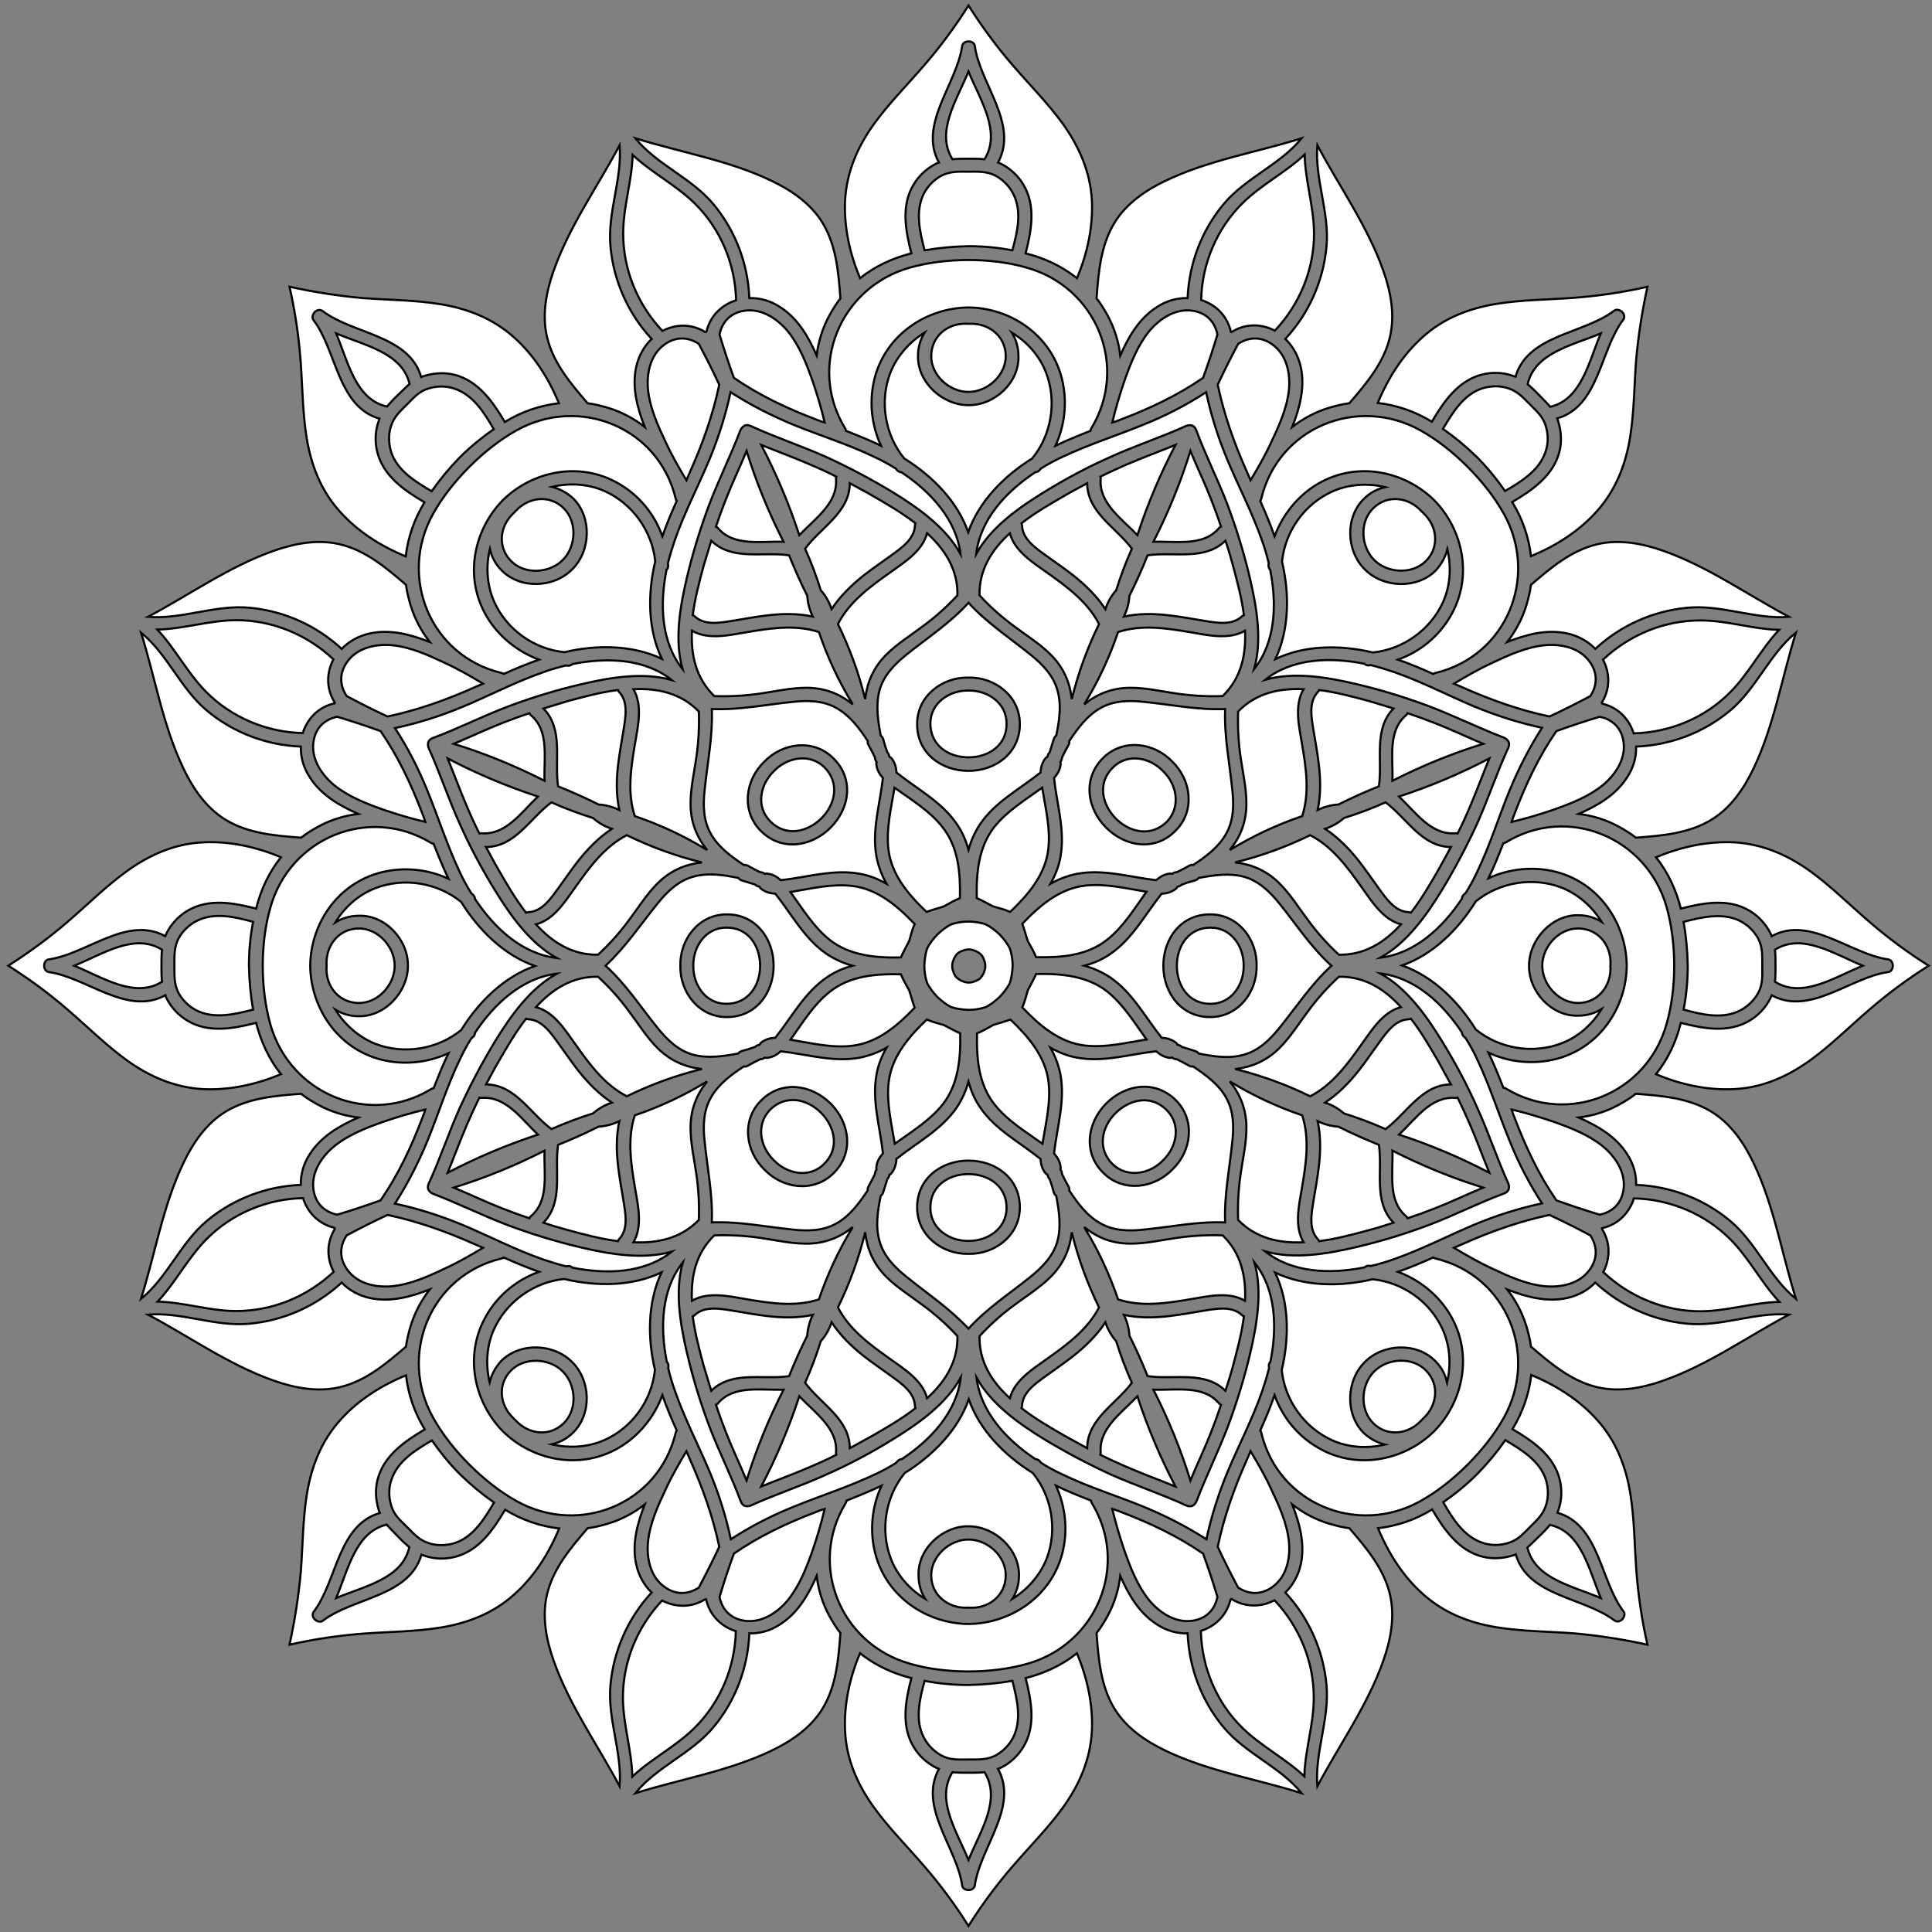 <?xml version="1.0" encoding="utf-8"?>
<!-- Generator: Adobe Illustrator 18.0.0, SVG Export Plug-In . SVG Version: 6.00 Build 0)  -->
<!DOCTYPE svg PUBLIC "-//W3C//DTD SVG 1.1//EN" "http://www.w3.org/Graphics/SVG/1.1/DTD/svg11.dtd">
<svg version="1.1" id="design-freepik" xmlns="http://www.w3.org/2000/svg" xmlns:xlink="http://www.w3.org/1999/xlink" x="0px"
	 y="0px" viewBox="0 0 700 700" enable-background="new 0 0 700 700" xml:space="preserve">
<rect x="0" y="0" width="700" height="700" fill="#808080" stroke="none"/>
<g id="design-freepik-single">
	<path fill="#FFFFFF" stroke="#000000" stroke-width="0.766" stroke-miterlimit="10" d="M350.9,94.2c-7.3,0-14.7,0.9-21.4,2.8
		c-25.1,7.2-37,35.7-23.3,58.2c0.2,0.3,0.3,0.6,0.3,0.9c4.3,1.7,8.6,3.4,12.7,5.4c-3.5-7.6-4.4-16.3-2.3-24.5
		c4.1-15.8,18.8-25.4,33.9-25.6c15.1,0.1,29.8,9.7,33.9,25.6c2.1,8.3,1.2,17-2.3,24.5c4.2-2,8.4-3.7,12.7-5.4c0-0.3,0.1-0.6,0.3-0.9
		c13.7-22.6,1.8-51.1-23.3-58.2C365.6,95.1,358.2,94.2,350.9,94.2z"/>
	<path fill="#FFFFFF" stroke="#000000" stroke-width="0.766" stroke-miterlimit="10" d="M531.7,169.1c-5.2-5.2-11-9.8-17.1-13.2
		c-22.8-12.7-51.4-1-57.6,24.7c-0.1,0.4-0.2,0.6-0.4,0.9c1.9,4.2,3.7,8.5,5.2,12.8c2.9-7.8,8.4-14.7,15.7-19
		c14.1-8.3,31.3-4.7,42.1,5.9c10.6,10.8,14.2,28,5.9,42.1c-4.3,7.4-11.1,12.9-19,15.7c4.3,1.5,8.6,3.3,12.8,5.2
		c0.2-0.2,0.5-0.3,0.9-0.4c25.7-6.2,37.4-34.8,24.7-57.6C541.5,180.1,536.9,174.3,531.7,169.1z"/>
	<path fill="#FFFFFF" stroke="#000000" stroke-width="0.766" stroke-miterlimit="10" d="M606.6,349.9c0-7.3-0.9-14.7-2.8-21.4
		c-7.2-25.1-35.7-37-58.2-23.3c-0.3,0.2-0.6,0.3-0.9,0.3c-1.7,4.3-3.4,8.6-5.4,12.7c7.6-3.5,16.3-4.4,24.5-2.3
		c15.8,4.1,25.4,18.8,25.6,33.9c-0.1,15.1-9.7,29.8-25.6,33.9c-8.3,2.1-17,1.2-24.5-2.3c2,4.2,3.7,8.4,5.4,12.7
		c0.3,0,0.6,0.1,0.9,0.3c22.6,13.7,51.1,1.8,58.2-23.3C605.7,364.6,606.6,357.2,606.6,349.9z"/>
	<path fill="#FFFFFF" stroke="#000000" stroke-width="0.766" stroke-miterlimit="10" d="M531.7,530.7c5.2-5.2,9.8-11,13.2-17.1
		c12.7-22.8,1-51.4-24.7-57.6c-0.4-0.1-0.6-0.2-0.9-0.4c-4.2,1.9-8.5,3.7-12.8,5.2c7.8,2.9,14.7,8.4,19,15.7
		c8.3,14.1,4.7,31.3-5.9,42.1c-10.8,10.6-28,14.2-42.1,5.9c-7.4-4.3-12.9-11.1-15.7-19c-1.5,4.3-3.3,8.6-5.2,12.8
		c0.2,0.2,0.3,0.5,0.4,0.9c6.2,25.7,34.8,37.4,57.6,24.7C520.7,540.5,526.5,535.9,531.7,530.7z"/>
	<path fill="#FFFFFF" stroke="#000000" stroke-width="0.766" stroke-miterlimit="10" d="M350.9,605.6c7.3,0,14.7-0.9,21.4-2.8
		c25.1-7.2,37-35.7,23.3-58.2c-0.2-0.3-0.3-0.6-0.3-0.9c-4.3-1.7-8.6-3.4-12.7-5.4c3.5,7.6,4.4,16.3,2.3,24.5
		c-4.1,15.8-18.8,25.4-33.9,25.6c-15.1-0.1-29.8-9.7-33.9-25.6c-2.1-8.3-1.2-17,2.3-24.5c-4.2,2-8.4,3.7-12.7,5.4
		c0,0.3-0.1,0.6-0.3,0.9c-13.7,22.6-1.8,51.1,23.3,58.2C336.2,604.7,343.6,605.6,350.9,605.6z"/>
	<path fill="#FFFFFF" stroke="#000000" stroke-width="0.766" stroke-miterlimit="10" d="M170.1,530.7c5.2,5.2,11,9.8,17.1,13.2
		c22.8,12.7,51.4,1,57.6-24.7c0.1-0.4,0.2-0.6,0.4-0.9c-1.9-4.2-3.7-8.5-5.2-12.8c-2.9,7.8-8.4,14.7-15.7,19
		c-14.1,8.3-31.3,4.7-42.1-5.9c-10.6-10.8-14.2-28-5.9-42.1c4.3-7.4,11.1-12.9,19-15.7c-4.3-1.5-8.6-3.3-12.8-5.2
		c-0.2,0.2-0.5,0.3-0.9,0.4c-25.7,6.2-37.4,34.8-24.7,57.6C160.3,519.7,164.9,525.5,170.1,530.7z"/>
	<path fill="#FFFFFF" stroke="#000000" stroke-width="0.766" stroke-miterlimit="10" d="M95.2,349.9c0,7.3,0.9,14.7,2.8,21.4
		c7.2,25.1,35.7,37,58.2,23.3c0.3-0.2,0.6-0.3,0.9-0.3c1.7-4.3,3.4-8.6,5.4-12.7c-7.6,3.5-16.3,4.4-24.5,2.3
		c-15.8-4.1-25.4-18.8-25.6-33.9c0.1-15.1,9.7-29.8,25.6-33.9c8.3-2.1,17-1.2,24.5,2.3c-2-4.2-3.7-8.4-5.4-12.7
		c-0.3,0-0.6-0.1-0.9-0.3c-22.6-13.7-51.1-1.8-58.2,23.3C96.1,335.2,95.2,342.6,95.2,349.9z"/>
	<path fill="#FFFFFF" stroke="#000000" stroke-width="0.766" stroke-miterlimit="10" d="M170.1,169.1c-5.2,5.2-9.8,11-13.2,17.1
		c-12.7,22.8-1,51.4,24.7,57.6c0.4,0.1,0.6,0.2,0.9,0.4c4.2-1.9,8.5-3.7,12.8-5.2c-7.8-2.9-14.7-8.4-19-15.7
		c-8.3-14.1-4.7-31.3,5.9-42.1c10.8-10.6,28-14.2,42.1-5.9c7.4,4.3,12.9,11.1,15.7,19c1.5-4.3,3.3-8.6,5.2-12.8
		c-0.2-0.2-0.3-0.5-0.4-0.9c-6.2-25.7-34.8-37.4-57.6-24.7C181.1,159.3,175.3,163.9,170.1,169.1z"/>
	<path fill="#FFFFFF" stroke="#000000" stroke-width="0.766" stroke-miterlimit="10" d="M350.9,2c-4.8,7.6-10.1,14.8-16,21.6
		c-6.1,7.1-12.8,13.8-18.3,21.4c-5.9,8.2-9.8,17.3-10.4,27.4c-0.5,9.8,1.7,19.5,5.4,28.4c5.4-4.3,11.8-7.3,18.6-9
		c-2.1-8.2-3.8-17.3,0.8-24.9c1.9-3.2,4.7-5.8,8-7.5c0.4-0.2,0.8-0.4,1.2-0.5c-7.6-13.8,6.5-28.5,8.4-42.2c0.2-1.1,1.2-1.7,2.3-1.7
		c1.1,0,2.2,0.6,2.3,1.7c1.9,13.7,16,28.3,8.4,42.2c0.4,0.2,0.8,0.3,1.2,0.5c3.3,1.7,6.1,4.3,8,7.5c4.6,7.7,2.9,16.7,0.8,24.9
		c6.9,1.7,13.2,4.7,18.6,9c3.8-9,5.9-18.7,5.4-28.4C395,62.2,391,53.2,385.2,45c-5.5-7.6-12.2-14.3-18.3-21.4
		C361,16.8,355.7,9.5,350.9,2z"/>
	<path fill="#FFFFFF" stroke="#000000" stroke-width="0.766" stroke-miterlimit="10" d="M596.9,103.9c-8.8,2-17.6,3.3-26.6,4
		c-9.4,0.7-18.8,0.7-28.1,2.2c-9.9,1.6-19.2,5.2-26.7,12c-7.3,6.5-12.6,14.9-16.3,23.9c6.9,0.8,13.5,3.1,19.6,6.8
		c4.3-7.3,9.5-14.9,18.2-17.1c3.6-0.9,7.5-0.8,10.9,0.4c0.4,0.1,0.8,0.3,1.2,0.4c4.4-15.2,24.7-15.5,35.7-23.9
		c0.9-0.7,2.1-0.3,2.9,0.4c0.8,0.8,1.1,1.9,0.4,2.9c-8.4,11-8.7,31.3-23.9,35.7c0.2,0.4,0.3,0.8,0.4,1.2c1.1,3.5,1.3,7.4,0.4,10.9
		c-2.2,8.6-9.8,13.9-17.1,18.2c3.7,6,6,12.7,6.8,19.6c9-3.7,17.4-9,23.9-16.3c6.8-7.6,10.4-16.8,12-26.7c1.5-9.3,1.5-18.7,2.2-28.1
		C593.6,121.5,595,112.6,596.9,103.9z"/>
	<path fill="#FFFFFF" stroke="#000000" stroke-width="0.766" stroke-miterlimit="10" d="M698.8,349.9c-7.6-4.8-14.8-10.1-21.6-16
		c-7.1-6.1-13.8-12.8-21.4-18.3c-8.2-5.9-17.3-9.8-27.4-10.4c-9.8-0.5-19.5,1.7-28.4,5.4c4.3,5.4,7.3,11.8,9,18.6
		c8.2-2.1,17.3-3.8,24.9,0.8c3.2,1.9,5.8,4.7,7.5,8c0.2,0.4,0.4,0.8,0.5,1.2c13.8-7.6,28.5,6.5,42.2,8.4c1.1,0.2,1.7,1.2,1.7,2.3
		c0,1.1-0.6,2.2-1.7,2.3c-13.7,1.9-28.3,16-42.2,8.4c-0.2,0.4-0.3,0.8-0.5,1.2c-1.7,3.3-4.3,6.1-7.5,8c-7.7,4.6-16.7,2.9-24.9,0.8
		c-1.7,6.9-4.7,13.2-9,18.6c9,3.8,18.7,5.9,28.4,5.4c10.1-0.5,19.2-4.5,27.4-10.4c7.6-5.5,14.3-12.2,21.4-18.3
		C684,360,691.2,354.7,698.8,349.9z"/>
	<path fill="#FFFFFF" stroke="#000000" stroke-width="0.766" stroke-miterlimit="10" d="M596.9,595.9c-2-8.8-3.3-17.6-4-26.6
		c-0.7-9.4-0.7-18.8-2.2-28.1c-1.6-9.9-5.2-19.2-12-26.7c-6.5-7.3-14.9-12.6-23.9-16.3c-0.8,6.9-3.1,13.5-6.8,19.6
		c7.3,4.3,14.9,9.5,17.1,18.2c0.9,3.6,0.8,7.5-0.4,10.9c-0.1,0.4-0.3,0.8-0.4,1.2c15.2,4.4,15.5,24.7,23.9,35.7
		c0.7,0.9,0.3,2.1-0.4,2.9c-0.8,0.8-1.9,1.1-2.9,0.4c-11-8.4-31.3-8.7-35.7-23.9c-0.4,0.2-0.8,0.3-1.2,0.4c-3.5,1.1-7.4,1.3-10.9,0.4
		c-8.6-2.2-13.9-9.8-18.2-17.1c-6,3.7-12.7,6-19.6,6.8c3.7,9,9,17.4,16.3,23.9c7.6,6.8,16.8,10.4,26.7,12c9.3,1.5,18.7,1.5,28.1,2.2
		C579.3,592.6,588.2,594,596.9,595.9z"/>
	<path fill="#FFFFFF" stroke="#000000" stroke-width="0.766" stroke-miterlimit="10" d="M350.9,697.8c4.8-7.6,10.1-14.8,16-21.6
		c6.1-7.1,12.8-13.8,18.3-21.4c5.9-8.2,9.8-17.3,10.4-27.4c0.5-9.8-1.7-19.5-5.4-28.4c-5.4,4.3-11.8,7.3-18.6,9
		c2.1,8.2,3.8,17.3-0.8,24.9c-1.9,3.2-4.7,5.8-8,7.5c-0.4,0.2-0.8,0.4-1.2,0.5c7.6,13.8-6.5,28.5-8.4,42.2c-0.2,1.1-1.2,1.7-2.3,1.7
		c-1.1,0-2.2-0.6-2.3-1.7c-1.9-13.7-16-28.3-8.4-42.2c-0.4-0.2-0.8-0.3-1.2-0.5c-3.3-1.7-6.1-4.3-8-7.5c-4.6-7.7-2.9-16.7-0.8-24.9
		c-6.9-1.7-13.2-4.7-18.6-9c-3.8,9-5.9,18.7-5.4,28.4c0.5,10.1,4.5,19.2,10.4,27.4c5.5,7.6,12.2,14.3,18.3,21.4
		C340.8,683,346.1,690.2,350.9,697.8z"/>
	<path fill="#FFFFFF" stroke="#000000" stroke-width="0.766" stroke-miterlimit="10" d="M104.9,595.9c8.8-2,17.6-3.3,26.6-4
		c9.4-0.7,18.8-0.7,28.1-2.2c9.9-1.6,19.2-5.2,26.7-12c7.3-6.5,12.6-14.9,16.3-23.9c-6.9-0.8-13.5-3.1-19.6-6.8
		c-4.3,7.3-9.5,14.9-18.2,17.1c-3.6,0.9-7.5,0.8-10.9-0.4c-0.4-0.1-0.8-0.3-1.2-0.4c-4.4,15.2-24.7,15.5-35.7,23.9
		c-0.9,0.7-2.1,0.3-2.9-0.4c-0.8-0.8-1.1-1.9-0.4-2.9c8.4-11,8.7-31.3,23.9-35.7c-0.2-0.4-0.3-0.8-0.4-1.2c-1.1-3.5-1.3-7.4-0.4-10.9
		c2.2-8.6,9.8-13.9,17.1-18.2c-3.7-6-6-12.7-6.8-19.6c-9,3.7-17.4,9-23.9,16.3c-6.8,7.6-10.4,16.8-12,26.7
		c-1.5,9.3-1.5,18.7-2.2,28.1C108.2,578.3,106.8,587.2,104.9,595.9z"/>
	<path fill="#FFFFFF" stroke="#000000" stroke-width="0.766" stroke-miterlimit="10" d="M3,349.9c7.6,4.8,14.8,10.1,21.6,16
		c7.1,6.1,13.8,12.8,21.4,18.3c8.2,5.9,17.3,9.8,27.4,10.4c9.8,0.5,19.5-1.7,28.4-5.4c-4.3-5.4-7.3-11.8-9-18.6
		c-8.2,2.1-17.3,3.8-24.9-0.8c-3.2-1.9-5.8-4.7-7.5-8c-0.2-0.4-0.4-0.8-0.5-1.2c-13.8,7.6-28.5-6.5-42.2-8.4
		c-1.1-0.2-1.7-1.2-1.7-2.3c0-1.1,0.6-2.2,1.7-2.3c13.7-1.9,28.3-16,42.2-8.4c0.2-0.4,0.3-0.8,0.5-1.2c1.7-3.3,4.3-6.1,7.5-8
		c7.7-4.6,16.7-2.9,24.9-0.8c1.7-6.9,4.7-13.2,9-18.6c-9-3.8-18.7-5.9-28.4-5.4c-10.1,0.5-19.2,4.5-27.4,10.4
		c-7.6,5.5-14.3,12.2-21.4,18.3C17.8,339.8,10.5,345.1,3,349.9z"/>
	<path fill="#FFFFFF" stroke="#000000" stroke-width="0.766" stroke-miterlimit="10" d="M104.9,103.9c2,8.8,3.3,17.6,4,26.6
		c0.7,9.4,0.7,18.8,2.2,28.1c1.6,9.9,5.2,19.2,12,26.7c6.5,7.3,14.9,12.6,23.9,16.3c0.8-6.9,3.1-13.5,6.8-19.6
		c-7.3-4.3-14.9-9.5-17.1-18.2c-0.9-3.6-0.8-7.5,0.4-10.9c0.1-0.4,0.3-0.8,0.4-1.2c-15.2-4.4-15.5-24.7-23.9-35.7
		c-0.7-0.9-0.3-2.1,0.4-2.9c0.8-0.8,1.9-1.1,2.9-0.4c11,8.4,31.3,8.7,35.7,23.9c0.4-0.2,0.8-0.3,1.2-0.4c3.5-1.1,7.4-1.3,10.9-0.4
		c8.6,2.2,13.9,9.8,18.2,17.1c6-3.7,12.7-6,19.6-6.8c-3.7-9-9-17.4-16.3-23.9c-7.6-6.8-16.8-10.4-26.7-12c-9.3-1.5-18.7-1.5-28.1-2.2
		C122.5,107.2,113.6,105.8,104.9,103.9z"/>
	<path fill="#FFFFFF" stroke="#000000" stroke-width="0.766" stroke-miterlimit="10" d="M350.9,218.4c-6.7,7.4-14.8,12.6-22.6,18.9
		c-4.2,3.4-8.1,7.4-9.6,12.7c-1.5,5.4-0.6,11.1,0.4,16.5c0.4,0.3,0.7,0.7,0.9,1.3c0.4,1.6,0.9,3.2,1.5,4.8c0.3,0.3,0.5,0.6,0.6,1
		c0,0.2,0.1,0.4,0.2,0.6c0.2,0.1,0.4,0.3,0.6,0.4c1.3,1.6,1.8,3.3,1.9,5.3c7.5,6,16.4,10.6,21.9,18.7c2,2.9,3.3,6,4.2,9.3
		c0.9-3.3,2.3-6.4,4.2-9.3c5.5-8.1,14.4-12.7,21.9-18.7c0.1-1.9,0.6-3.7,1.9-5.3c0.2-0.2,0.4-0.3,0.6-0.4c0-0.2,0.1-0.4,0.2-0.6
		c0.1-0.4,0.3-0.7,0.6-1c0.5-1.6,1-3.2,1.5-4.8c0.2-0.6,0.5-1,0.9-1.3c1.1-5.4,2-11.1,0.4-16.5c-1.5-5.3-5.4-9.3-9.6-12.7
		C365.7,231,357.6,225.7,350.9,218.4z M443.9,256.9c-10,0.4-19.4-1.6-29.4-2.6c-5.4-0.6-10.9-0.5-15.7,2.2c-4.9,2.7-8.3,7.4-11.4,12
		c0.1,0.5,0,1-0.3,1.5c-0.8,1.5-1.6,2.9-2.3,4.4c0,0.4-0.1,0.8-0.3,1.2c-0.1,0.2-0.2,0.4-0.3,0.5c0.1,0.2,0.1,0.5,0.1,0.7
		c-0.2,2.1-1.1,3.6-2.4,5.1c1,9.5,4.1,19,2.3,28.7c-0.6,3.4-1.9,6.6-3.6,9.6c3-1.7,6.2-2.9,9.6-3.6c9.6-1.8,19.1,1.2,28.7,2.3
		c1.5-1.3,3-2.2,5.1-2.4c0.2,0,0.5,0,0.7,0.1c0.2-0.1,0.4-0.2,0.5-0.3c0.3-0.2,0.8-0.3,1.2-0.3c1.5-0.7,3-1.5,4.4-2.3
		c0.5-0.3,1.1-0.4,1.5-0.3c4.6-3,9.3-6.5,12-11.4c2.7-4.8,2.8-10.4,2.2-15.7C445.5,276.3,443.5,266.9,443.9,256.9z M482.4,349.9
		c-7.4-6.7-12.6-14.8-18.9-22.6c-3.4-4.2-7.4-8.1-12.7-9.6c-5.4-1.5-11.1-0.6-16.5,0.4c-0.3,0.4-0.7,0.7-1.3,0.9
		c-1.6,0.4-3.2,0.9-4.8,1.5c-0.3,0.3-0.6,0.5-1,0.6c-0.2,0-0.4,0.1-0.6,0.2c-0.1,0.2-0.3,0.4-0.4,0.6c-1.6,1.3-3.3,1.8-5.3,1.9
		c-6,7.5-10.6,16.4-18.7,21.9c-2.9,2-6,3.3-9.3,4.2c3.3,0.9,6.4,2.3,9.3,4.2c8.1,5.5,12.7,14.4,18.7,21.9c1.9,0.1,3.7,0.6,5.3,1.9
		c0.2,0.2,0.3,0.4,0.4,0.6c0.2,0,0.4,0.1,0.6,0.2c0.4,0.1,0.7,0.3,1,0.6c1.6,0.5,3.2,1,4.8,1.5c0.6,0.2,1,0.5,1.3,0.9
		c5.4,1.1,11.1,2,16.5,0.4c5.3-1.5,9.3-5.4,12.7-9.6C469.8,364.7,475.1,356.6,482.4,349.9z M443.9,442.9c-0.4-10,1.6-19.4,2.6-29.4
		c0.6-5.4,0.5-10.9-2.2-15.7c-2.7-4.9-7.4-8.3-12-11.4c-0.5,0.1-1,0-1.5-0.3c-1.5-0.8-2.9-1.6-4.4-2.3c-0.4,0-0.8-0.1-1.2-0.3
		c-0.2-0.1-0.4-0.2-0.5-0.3c-0.2,0.1-0.5,0.1-0.7,0.1c-2.1-0.2-3.6-1.1-5.1-2.4c-9.5,1-19,4.1-28.7,2.3c-3.4-0.6-6.6-1.9-9.6-3.6
		c1.7,3,2.9,6.2,3.6,9.6c1.8,9.6-1.2,19.1-2.3,28.7c1.3,1.5,2.2,3,2.4,5.1c0,0.2,0,0.5-0.1,0.7c0.1,0.2,0.2,0.4,0.3,0.5
		c0.2,0.3,0.3,0.8,0.3,1.2c0.7,1.5,1.5,3,2.3,4.4c0.3,0.5,0.4,1.1,0.3,1.5c3,4.6,6.5,9.3,11.4,12c4.8,2.7,10.4,2.8,15.7,2.2
		C424.5,444.5,433.9,442.5,443.9,442.9z M350.9,481.4c6.7-7.4,14.8-12.6,22.6-18.9c4.2-3.4,8.1-7.4,9.6-12.7
		c1.5-5.4,0.6-11.1-0.4-16.5c-0.4-0.3-0.7-0.7-0.9-1.3c-0.4-1.6-0.9-3.2-1.5-4.8c-0.3-0.3-0.5-0.6-0.6-1c0-0.2-0.1-0.4-0.2-0.6
		c-0.2-0.1-0.4-0.3-0.6-0.4c-1.3-1.6-1.8-3.3-1.9-5.3c-7.5-6-16.4-10.6-21.9-18.7c-2-2.9-3.3-6-4.2-9.3c-0.9,3.3-2.3,6.4-4.2,9.3
		c-5.5,8.1-14.4,12.7-21.9,18.7c-0.1,1.9-0.6,3.7-1.9,5.3c-0.2,0.2-0.4,0.3-0.6,0.4c0,0.2-0.1,0.4-0.2,0.6c-0.1,0.4-0.3,0.7-0.6,1
		c-0.5,1.6-1,3.2-1.5,4.8c-0.2,0.6-0.5,1-0.9,1.3c-1.1,5.4-2,11.1-0.4,16.5c1.5,5.3,5.4,9.3,9.6,12.7
		C336.1,468.8,344.1,474.1,350.9,481.4z M257.9,442.9c10-0.4,19.4,1.6,29.4,2.6c5.4,0.6,10.9,0.5,15.7-2.2c4.9-2.7,8.3-7.4,11.4-12
		c-0.1-0.5,0-1,0.3-1.5c0.8-1.5,1.6-2.9,2.3-4.4c0-0.4,0.1-0.8,0.3-1.2c0.1-0.2,0.2-0.4,0.3-0.5c-0.1-0.2-0.1-0.5-0.1-0.7
		c0.2-2.1,1.1-3.6,2.4-5.1c-1-9.5-4.1-19-2.3-28.7c0.6-3.4,1.9-6.6,3.6-9.6c-3,1.7-6.2,2.9-9.6,3.6c-9.6,1.8-19.1-1.2-28.7-2.3
		c-1.5,1.3-3,2.2-5.1,2.4c-0.2,0-0.5,0-0.7-0.1c-0.2,0.1-0.4,0.2-0.5,0.3c-0.3,0.2-0.8,0.3-1.2,0.3c-1.5,0.7-3,1.5-4.4,2.3
		c-0.5,0.3-1.1,0.4-1.5,0.3c-4.6,3-9.3,6.5-12,11.4c-2.7,4.8-2.8,10.4-2.2,15.7C256.3,423.5,258.3,432.9,257.9,442.9z M219.4,349.9
		c7.4,6.7,12.6,14.8,18.9,22.6c3.4,4.2,7.4,8.1,12.7,9.6c5.4,1.5,11.1,0.6,16.5-0.4c0.3-0.4,0.7-0.7,1.3-0.9c1.6-0.4,3.2-0.9,4.8-1.5
		c0.3-0.3,0.6-0.5,1-0.6c0.2,0,0.4-0.1,0.6-0.2c0.1-0.2,0.3-0.4,0.4-0.6c1.6-1.3,3.3-1.8,5.3-1.9c6-7.5,10.6-16.4,18.7-21.9
		c2.9-2,6-3.3,9.3-4.2c-3.3-0.9-6.4-2.3-9.3-4.2c-8.1-5.5-12.7-14.4-18.7-21.9c-1.9-0.1-3.7-0.6-5.3-1.9c-0.2-0.2-0.3-0.4-0.4-0.6
		c-0.2,0-0.4-0.1-0.6-0.2c-0.4-0.1-0.7-0.3-1-0.6c-1.6-0.5-3.2-1-4.8-1.5c-0.6-0.2-1-0.5-1.3-0.9c-5.4-1.1-11.1-2-16.5-0.4
		c-5.3,1.5-9.3,5.4-12.7,9.6C232,335.1,226.7,343.1,219.4,349.9z M257.9,256.9c0.4,10-1.6,19.4-2.6,29.4c-0.6,5.4-0.5,10.9,2.2,15.7
		c2.7,4.9,7.4,8.3,12,11.4c0.5-0.1,1,0,1.5,0.3c1.5,0.8,2.9,1.6,4.4,2.3c0.4,0,0.8,0.1,1.2,0.3c0.2,0.1,0.4,0.2,0.5,0.3
		c0.2-0.1,0.5-0.1,0.7-0.1c2.1,0.2,3.6,1.1,5.1,2.4c9.5-1,19-4.1,28.7-2.3c3.4,0.6,6.6,1.9,9.6,3.6c-1.7-3-2.9-6.2-3.6-9.6
		c-1.8-9.6,1.2-19.1,2.3-28.7c-1.3-1.5-2.2-3-2.4-5.1c0-0.2,0-0.5,0.1-0.7c-0.1-0.2-0.2-0.4-0.3-0.5c-0.2-0.3-0.3-0.8-0.3-1.2
		c-0.7-1.5-1.5-3-2.3-4.4c-0.3-0.5-0.4-1.1-0.3-1.5c-3-4.6-6.5-9.3-11.4-12c-4.8-2.7-10.4-2.8-15.7-2.2
		C277.3,255.3,267.9,257.3,257.9,256.9z M350.9,279.3c-10,0-18.8-6.6-18.6-17.2c0.1-10,9.1-16.8,18.6-16.6
		c9.5-0.2,18.5,6.6,18.6,16.6C369.7,272.6,360.9,279.3,350.9,279.3z M400.8,299.9c-7.1-7.1-8.6-18-1-25.4c7.2-7,18.3-5.5,24.9,1.4
		c6.9,6.6,8.4,17.8,1.4,24.9C418.8,308.5,407.9,307,400.8,299.9z M421.5,349.9c0-10,6.6-18.8,17.2-18.6c10,0.1,16.8,9.1,16.6,18.6
		c0.2,9.5-6.6,18.5-16.6,18.6C428.2,368.7,421.5,359.9,421.5,349.9z M400.8,399.8c7.1-7.1,18-8.6,25.4-1c7,7.2,5.5,18.3-1.4,24.9
		c-6.6,6.9-17.8,8.4-24.9,1.4C392.3,417.8,393.8,406.9,400.8,399.8z M350.9,420.5c10,0,18.8,6.6,18.6,17.2
		c-0.1,10-9.1,16.8-18.6,16.6c-9.5,0.2-18.5-6.6-18.6-16.6C332.1,427.2,340.9,420.5,350.9,420.5z M300.9,399.8c7.1,7.1,8.6,18,1,25.4
		c-7.2,7-18.3,5.5-24.9-1.4c-6.9-6.6-8.4-17.8-1.4-24.9C283,391.3,293.8,392.8,300.9,399.8z M280.3,349.9c0,10-6.6,18.8-17.2,18.6
		c-10-0.1-16.8-9.1-16.6-18.6c-0.2-9.5,6.6-18.5,16.6-18.6C273.6,331.1,280.3,339.9,280.3,349.9z M300.9,299.9
		c-7.1,7.1-18,8.6-25.4,1c-7-7.2-5.5-18.3,1.4-24.9c6.6-6.9,17.8-8.4,24.9-1.4C309.5,282,308,292.8,300.9,299.9z"/>
	<path fill="#FFFFFF" stroke="#000000" stroke-width="0.766" stroke-miterlimit="10" d="M350.9,146.8c-9.5,0-18.5-8.3-18.3-17.9
		c0-3.1,0.9-6,2.4-8.4c-5.5,3.4-10,8.5-12.4,14.5c-4,10.4-2,22.5,5,31.1c10.3,6.4,19.3,15.6,23.2,26.7c3.9-11.1,12.9-20.3,23.2-26.7
		c7-8.6,9-20.7,5-31.1c-2.3-6-6.8-11.1-12.4-14.5c1.5,2.4,2.4,5.3,2.4,8.4C369.4,138.5,360.4,146.9,350.9,146.8z"/>
	<path fill="#FFFFFF" stroke="#000000" stroke-width="0.766" stroke-miterlimit="10" d="M494.5,206.3c-6.8-6.7-7.2-18.9-0.3-25.6
		c2.2-2.2,4.9-3.6,7.7-4.2c-6.3-1.5-13.1-1.1-19,1.5c-10.2,4.5-17.3,14.5-18.4,25.5c2.8,11.8,2.6,24.7-2.4,35.3
		c10.6-5.1,23.5-5.2,35.3-2.4c11-1.1,21-8.3,25.5-18.4c2.6-5.9,3-12.6,1.5-19c-0.7,2.8-2.1,5.4-4.2,7.7
		C513.4,213.5,501.2,213.1,494.5,206.3z"/>
	<path fill="#FFFFFF" stroke="#000000" stroke-width="0.766" stroke-miterlimit="10" d="M554,349.9c0-9.5,8.3-18.5,17.9-18.3
		c3.1,0,6,0.9,8.4,2.4c-3.4-5.5-8.5-10-14.5-12.4c-10.4-4-22.5-2-31.1,5c-6.4,10.3-15.6,19.3-26.7,23.2c11.1,3.9,20.3,12.9,26.7,23.2
		c8.6,7,20.7,9,31.1,5c6-2.3,11.1-6.8,14.5-12.4c-2.4,1.5-5.3,2.4-8.4,2.4C562.3,368.4,553.9,359.4,554,349.9z"/>
	<path fill="#FFFFFF" stroke="#000000" stroke-width="0.766" stroke-miterlimit="10" d="M494.5,493.5c6.7-6.8,18.9-7.2,25.6-0.3
		c2.2,2.2,3.6,4.9,4.2,7.7c1.5-6.3,1.1-13.1-1.5-19c-4.5-10.2-14.5-17.3-25.5-18.4c-11.8,2.8-24.7,2.6-35.3-2.4
		c5.1,10.6,5.2,23.5,2.4,35.3c1.1,11,8.3,21,18.4,25.5c5.9,2.6,12.6,3,19,1.5c-2.8-0.7-5.4-2.1-7.7-4.2
		C487.3,512.4,487.7,500.2,494.5,493.5z"/>
	<path fill="#FFFFFF" stroke="#000000" stroke-width="0.766" stroke-miterlimit="10" d="M350.9,553c9.5,0,18.5,8.3,18.3,17.9
		c0,3.1-0.9,6-2.4,8.4c5.5-3.4,10-8.5,12.4-14.5c4-10.4,2-22.5-5-31.1c-10.3-6.4-19.3-15.6-23.2-26.7c-3.9,11.1-12.9,20.3-23.2,26.7
		c-7,8.6-9,20.7-5,31.1c2.3,6,6.8,11.1,12.4,14.5c-1.5-2.4-2.4-5.3-2.4-8.4C332.4,561.3,341.4,552.9,350.9,553z"/>
	<path fill="#FFFFFF" stroke="#000000" stroke-width="0.766" stroke-miterlimit="10" d="M207.3,493.5c6.8,6.7,7.2,18.9,0.3,25.6
		c-2.2,2.2-4.9,3.6-7.7,4.2c6.3,1.5,13.1,1.1,19-1.5c10.2-4.5,17.3-14.5,18.4-25.5c-2.8-11.8-2.6-24.7,2.4-35.3
		c-10.6,5.1-23.5,5.2-35.3,2.4c-11,1.1-21,8.3-25.5,18.4c-2.6,5.9-3,12.6-1.5,19c0.7-2.8,2.1-5.4,4.2-7.7
		C188.4,486.3,200.6,486.7,207.3,493.5z"/>
	<path fill="#FFFFFF" stroke="#000000" stroke-width="0.766" stroke-miterlimit="10" d="M147.8,349.9c0,9.5-8.3,18.5-17.9,18.3
		c-3.1,0-6-0.9-8.4-2.4c3.4,5.5,8.5,10,14.5,12.4c10.4,4,22.5,2,31.1-5c6.4-10.3,15.6-19.3,26.7-23.2c-11.1-3.9-20.3-12.9-26.7-23.2
		c-8.6-7-20.7-9-31.1-5c-6,2.3-11.1,6.8-14.5,12.4c2.4-1.5,5.3-2.4,8.4-2.4C139.5,331.4,147.9,340.4,147.8,349.9z"/>
	<path fill="#FFFFFF" stroke="#000000" stroke-width="0.766" stroke-miterlimit="10" d="M207.3,206.3c-6.7,6.8-18.9,7.2-25.6,0.3
		c-2.2-2.2-3.6-4.9-4.2-7.7c-1.5,6.3-1.1,13.1,1.5,19c4.5,10.2,14.5,17.3,25.5,18.4c11.8-2.8,24.7-2.6,35.3,2.4
		c-5.1-10.6-5.2-23.5-2.4-35.3c-1.1-11-8.3-21-18.4-25.5c-5.9-2.6-12.6-3-19-1.5c2.8,0.7,5.4,2.1,7.7,4.2
		C214.5,187.4,214.1,199.6,207.3,206.3z"/>
	<path fill="#FFFFFF" stroke="#000000" stroke-width="0.766" stroke-miterlimit="10" d="M350.9,62.2c-3.6,0-6.6-0.2-9.9,1.5
		c-2.7,1.5-4.9,3.8-6.3,6.5c-3.2,6.4-1.4,13.9,0.3,20.5c5.1-0.9,10.5-1.4,15.9-1.5c5.4,0,10.8,0.5,15.9,1.5
		c1.8-6.6,3.6-14.1,0.3-20.5c-1.4-2.7-3.6-5-6.3-6.5C357.5,62,354.5,62.2,350.9,62.2z"/>
	<path fill="#FFFFFF" stroke="#000000" stroke-width="0.766" stroke-miterlimit="10" d="M554.3,146.5c-2.6-2.6-4.5-4.8-8.1-5.9
		c-2.9-0.9-6.1-0.8-9.1,0.1c-6.8,2.2-10.8,8.8-14.3,14.7c4.3,3,8.4,6.4,12.3,10.2c3.8,3.8,7.2,8,10.2,12.3
		c5.9-3.4,12.5-7.5,14.7-14.3c1-2.9,1-6.1,0.1-9.1C559.1,151,556.9,149.1,554.3,146.5z"/>
	<path fill="#FFFFFF" stroke="#000000" stroke-width="0.766" stroke-miterlimit="10" d="M638.5,349.9c0-3.6,0.2-6.6-1.5-9.9
		c-1.5-2.7-3.8-4.9-6.5-6.3c-6.4-3.2-13.9-1.4-20.5,0.3c0.9,5.1,1.4,10.5,1.5,15.9c0,5.4-0.5,10.8-1.5,15.9
		c6.6,1.8,14.1,3.6,20.5,0.3c2.7-1.4,5-3.6,6.5-6.3C638.8,356.5,638.5,353.5,638.5,349.9z"/>
	<path fill="#FFFFFF" stroke="#000000" stroke-width="0.766" stroke-miterlimit="10" d="M554.3,553.3c2.6-2.6,4.8-4.5,5.9-8.1
		c0.9-2.9,0.8-6.1-0.1-9.1c-2.2-6.8-8.8-10.8-14.7-14.3c-3,4.3-6.4,8.4-10.2,12.3c-3.8,3.8-8,7.2-12.3,10.2
		c3.4,5.9,7.5,12.5,14.3,14.7c2.9,1,6.1,1,9.1,0.1C549.8,558.1,551.7,555.9,554.3,553.3z"/>
	<path fill="#FFFFFF" stroke="#000000" stroke-width="0.766" stroke-miterlimit="10" d="M350.9,637.5c3.6,0,6.6,0.2,9.9-1.5
		c2.7-1.5,4.9-3.8,6.3-6.5c3.2-6.4,1.4-13.9-0.3-20.5c-5.1,0.9-10.5,1.4-15.9,1.5c-5.4,0-10.8-0.5-15.9-1.5
		c-1.8,6.6-3.6,14.1-0.3,20.5c1.4,2.7,3.6,5,6.3,6.5C344.3,637.8,347.3,637.5,350.9,637.5z"/>
	<path fill="#FFFFFF" stroke="#000000" stroke-width="0.766" stroke-miterlimit="10" d="M147.5,553.3c2.6,2.6,4.5,4.8,8.1,5.9
		c2.9,0.9,6.1,0.8,9.1-0.1c6.8-2.2,10.8-8.8,14.3-14.7c-4.3-3-8.4-6.4-12.3-10.2c-3.8-3.8-7.2-8-10.2-12.3
		c-5.9,3.4-12.5,7.5-14.7,14.3c-1,2.9-1,6.1-0.1,9.1C142.6,548.8,144.9,550.7,147.5,553.3z"/>
	<path fill="#FFFFFF" stroke="#000000" stroke-width="0.766" stroke-miterlimit="10" d="M63.2,349.9c0,3.6-0.2,6.6,1.5,9.9
		c1.5,2.7,3.8,4.9,6.5,6.3c6.4,3.2,13.9,1.4,20.5-0.3c-0.9-5.1-1.4-10.5-1.5-15.9c0-5.4,0.5-10.8,1.5-15.9
		c-6.6-1.8-14.1-3.6-20.5-0.3c-2.7,1.4-5,3.6-6.5,6.3C63,343.3,63.2,346.3,63.2,349.9z"/>
	<path fill="#FFFFFF" stroke="#000000" stroke-width="0.766" stroke-miterlimit="10" d="M147.5,146.5c-2.6,2.6-4.8,4.5-5.9,8.1
		c-0.9,2.9-0.8,6.1,0.1,9.1c2.2,6.8,8.8,10.8,14.7,14.3c3-4.3,6.4-8.4,10.2-12.3c3.8-3.8,8-7.2,12.3-10.2
		c-3.4-5.9-7.5-12.5-14.3-14.7c-2.9-1-6.1-1-9.1-0.1C152,141.6,150.1,143.9,147.5,146.5z"/>
	<path fill="#FFFFFF" stroke="#000000" stroke-width="0.766" stroke-miterlimit="10" d="M350.9,333.9c-2.2,0-4.5,0.4-6.2,1
		c-1.7,0.8-3.5,2.2-5.1,3.7c-1.5,1.6-2.9,3.4-3.7,5.1c-0.6,1.8-0.9,4-1,6.2c0,2.2,0.4,4.5,1,6.2c0.8,1.7,2.2,3.5,3.7,5.1
		c1.6,1.5,3.4,2.9,5.1,3.7c1.8,0.6,4,0.9,6.2,1c2.2,0,4.5-0.4,6.2-1c1.7-0.8,3.5-2.2,5.1-3.7c1.5-1.6,2.9-3.4,3.7-5.1
		c0.6-1.8,0.9-4,1-6.2c0-2.2-0.4-4.5-1-6.2c-0.8-1.7-2.2-3.5-3.7-5.1c-1.6-1.5-3.4-2.9-5.1-3.7C355.4,334.3,353.1,333.9,350.9,333.9z
		M348.7,344.5c0.1,0,0.2-0.1,0.3-0.1c0.7-0.3,1.3-0.4,2-0.4c0.6,0,1.3,0.1,2,0.4c0.1,0,0.2,0.1,0.3,0.1c0.1,0,0.2,0.1,0.3,0.1
		c0.6,0.3,1.2,0.7,1.7,1.1c0.5,0.5,0.8,1,1.1,1.7c0,0.1,0.1,0.2,0.1,0.3c0,0.1,0.1,0.2,0.1,0.3c0.3,0.7,0.4,1.3,0.4,2
		c0,0.6-0.1,1.3-0.4,2c0,0.1-0.1,0.2-0.1,0.3c0,0.1-0.1,0.2-0.1,0.3c-0.3,0.6-0.7,1.2-1.1,1.7c-0.5,0.5-1,0.8-1.7,1.1
		c-0.1,0-0.2,0.1-0.3,0.1c-0.1,0-0.2,0.1-0.3,0.1c-0.7,0.3-1.3,0.4-2,0.4c-0.6,0-1.3-0.1-2-0.4c-0.1,0-0.2-0.1-0.3-0.1
		c-0.1,0-0.2-0.1-0.3-0.1c-0.6-0.3-1.2-0.7-1.7-1.1c-0.5-0.5-0.8-1-1.1-1.7c0-0.1-0.1-0.2-0.1-0.3c0-0.1-0.1-0.2-0.1-0.3
		c-0.3-0.7-0.4-1.3-0.4-2c0-0.6,0.1-1.3,0.4-2c0-0.1,0.1-0.2,0.1-0.3c0-0.1,0.1-0.2,0.1-0.3c0.3-0.6,0.7-1.2,1.1-1.7
		c0.5-0.5,1-0.8,1.7-1.1C348.5,344.6,348.6,344.5,348.7,344.5z"/>
	<path fill="#FFFFFF" stroke="#000000" stroke-width="0.766" stroke-miterlimit="10" d="M350.9,250.2c-6.9-0.1-13.7,4.4-13.8,11.8
		c-0.1,7.9,6.4,12.4,13.8,12.4c7.4,0,14-4.5,13.8-12.4C364.6,254.6,357.8,250.1,350.9,250.2z"/>
	<path fill="#FFFFFF" stroke="#000000" stroke-width="0.766" stroke-miterlimit="10" d="M421.4,279.4c-4.8-5-12.8-6.6-18.1-1.4
		c-5.7,5.5-4.2,13.3,1,18.6c5.2,5.2,13,6.7,18.6,1C427.9,292.2,426.4,284.2,421.4,279.4z"/>
	<path fill="#FFFFFF" stroke="#000000" stroke-width="0.766" stroke-miterlimit="10" d="M450.6,349.9c0.1-6.9-4.4-13.7-11.8-13.8
		c-7.9-0.1-12.4,6.4-12.4,13.8c0,7.4,4.5,14,12.4,13.8C446.2,363.6,450.7,356.8,450.6,349.9z"/>
	<path fill="#FFFFFF" stroke="#000000" stroke-width="0.766" stroke-miterlimit="10" d="M421.4,420.4c5-4.8,6.6-12.8,1.4-18.1
		c-5.5-5.7-13.3-4.2-18.6,1c-5.2,5.2-6.7,13-1,18.6C408.6,426.9,416.6,425.4,421.4,420.4z"/>
	<path fill="#FFFFFF" stroke="#000000" stroke-width="0.766" stroke-miterlimit="10" d="M350.9,449.6c6.9,0.1,13.7-4.4,13.8-11.8
		c0.1-7.9-6.4-12.4-13.8-12.4c-7.4,0-14,4.5-13.8,12.4C337.2,445.2,344,449.7,350.9,449.6z"/>
	<path fill="#FFFFFF" stroke="#000000" stroke-width="0.766" stroke-miterlimit="10" d="M280.4,420.4c4.8,5,12.8,6.6,18.1,1.4
		c5.7-5.5,4.2-13.3-1-18.6c-5.2-5.2-13-6.7-18.6-1C273.8,407.6,275.4,415.6,280.4,420.4z"/>
	<path fill="#FFFFFF" stroke="#000000" stroke-width="0.766" stroke-miterlimit="10" d="M251.2,349.9c-0.1,6.9,4.4,13.7,11.8,13.8
		c7.9,0.1,12.4-6.4,12.4-13.8c0-7.4-4.5-14-12.4-13.8C255.6,336.2,251.1,343,251.2,349.9z"/>
	<path fill="#FFFFFF" stroke="#000000" stroke-width="0.766" stroke-miterlimit="10" d="M280.4,279.4c-5,4.8-6.6,12.8-1.4,18.1
		c5.5,5.7,13.3,4.2,18.6-1c5.2-5.2,6.7-13,1-18.6C293.2,272.8,285.2,274.4,280.4,279.4z"/>
	<path fill="#FFFFFF" stroke="#000000" stroke-width="0.766" stroke-miterlimit="10" d="M350.9,25.9c-4.3,10.5-12,21.9-5.8,31.8
		c1.8-0.2,3.7-0.2,5.8-0.2c2.1,0,3.9,0,5.8,0.2C362.9,47.8,355.2,36.4,350.9,25.9z"/>
	<path fill="#FFFFFF" stroke="#000000" stroke-width="0.766" stroke-miterlimit="10" d="M580,120.8c-10.5,4.4-23.9,7-26.5,18.4
		c1.4,1.2,2.8,2.5,4.2,4c1.4,1.5,2.8,2.8,4,4.2C573,144.7,575.6,131.2,580,120.8z"/>
	<path fill="#FFFFFF" stroke="#000000" stroke-width="0.766" stroke-miterlimit="10" d="M674.9,349.9c-10.5-4.3-21.9-12-31.8-5.8
		c0.2,1.8,0.2,3.7,0.2,5.8c0,2.1,0,3.9-0.2,5.8C653,361.9,664.4,354.2,674.9,349.9z"/>
	<path fill="#FFFFFF" stroke="#000000" stroke-width="0.766" stroke-miterlimit="10" d="M580,579c-4.4-10.5-7-23.9-18.4-26.5
		c-1.2,1.4-2.5,2.8-4,4.2c-1.5,1.4-2.8,2.8-4.2,4C556.1,572,569.6,574.6,580,579z"/>
	<path fill="#FFFFFF" stroke="#000000" stroke-width="0.766" stroke-miterlimit="10" d="M350.9,673.9c4.3-10.5,12-21.9,5.8-31.8
		c-1.8,0.2-3.7,0.2-5.8,0.2c-2.1,0-3.9,0-5.8-0.2C338.9,652,346.6,663.4,350.9,673.9z"/>
	<path fill="#FFFFFF" stroke="#000000" stroke-width="0.766" stroke-miterlimit="10" d="M121.8,579c10.5-4.4,23.9-7,26.5-18.4
		c-1.4-1.2-2.8-2.5-4.2-4c-1.4-1.5-2.8-2.8-4-4.2C128.8,555.1,126.2,568.6,121.8,579z"/>
	<path fill="#FFFFFF" stroke="#000000" stroke-width="0.766" stroke-miterlimit="10" d="M26.9,349.9c10.5,4.3,21.9,12,31.8,5.8
		c-0.2-1.8-0.2-3.7-0.2-5.8c0-2.1,0-3.9,0.2-5.8C48.8,337.9,37.4,345.6,26.9,349.9z"/>
	<path fill="#FFFFFF" stroke="#000000" stroke-width="0.766" stroke-miterlimit="10" d="M121.8,120.8c4.4,10.5,7,23.9,18.4,26.5
		c1.2-1.4,2.5-2.8,4-4.2c1.5-1.4,2.8-2.8,4.2-4C145.7,127.8,132.2,125.2,121.8,120.8z"/>
	<path fill="#FFFFFF" stroke="#000000" stroke-width="0.766" stroke-miterlimit="10" d="M350.9,117.3c-0.2,0-0.4,0-0.6,0
		c-6.8-0.3-12.8,4.4-12.9,11.6c-0.1,7.1,6.6,13.1,13.5,13.1c6.9,0,13.6-6.1,13.5-13.1c-0.1-7.2-6.2-11.8-12.9-11.6
		C351.3,117.3,351.1,117.4,350.9,117.3z"/>
	<path fill="#FFFFFF" stroke="#000000" stroke-width="0.766" stroke-miterlimit="10" d="M515.3,185.5c-0.2-0.1-0.3-0.3-0.4-0.4
		c-4.6-5-12.2-6-17.3-1c-5.1,4.9-4.6,13.9,0.3,18.8c4.9,4.9,13.9,5.3,18.8,0.3c5-5.1,4-12.7-1-17.3
		C515.6,185.7,515.5,185.6,515.3,185.5z"/>
	<path fill="#FFFFFF" stroke="#000000" stroke-width="0.766" stroke-miterlimit="10" d="M583.5,349.9c0-0.2,0-0.4,0-0.6
		c0.3-6.8-4.4-12.8-11.6-12.9c-7.1-0.1-13.1,6.6-13.1,13.5c0,6.9,6.1,13.6,13.1,13.5c7.2-0.1,11.8-6.2,11.6-12.9
		C583.4,350.3,583.4,350.1,583.5,349.9z"/>
	<path fill="#FFFFFF" stroke="#000000" stroke-width="0.766" stroke-miterlimit="10" d="M515.3,514.3c0.1-0.2,0.3-0.3,0.4-0.4
		c5-4.6,6-12.2,1-17.3c-4.9-5.1-13.9-4.6-18.8,0.3c-4.9,4.9-5.3,13.9-0.3,18.8c5.1,5,12.7,4,17.3-1
		C515.1,514.6,515.2,514.5,515.3,514.3z"/>
	<path fill="#FFFFFF" stroke="#000000" stroke-width="0.766" stroke-miterlimit="10" d="M350.9,582.5c0.2,0,0.4,0,0.6,0
		c6.8,0.3,12.8-4.4,12.9-11.6c0.1-7.1-6.6-13.1-13.5-13.1c-6.9,0-13.6,6.1-13.5,13.1c0.1,7.2,6.2,11.8,12.9,11.6
		C350.5,582.4,350.7,582.4,350.9,582.5z"/>
	<path fill="#FFFFFF" stroke="#000000" stroke-width="0.766" stroke-miterlimit="10" d="M186.5,514.3c0.2,0.1,0.3,0.3,0.4,0.4
		c4.6,5,12.2,6,17.3,1c5.1-4.9,4.6-13.9-0.3-18.8c-4.9-4.9-13.9-5.3-18.8-0.3c-5,5.1-4,12.7,1,17.3
		C186.2,514.1,186.3,514.2,186.5,514.3z"/>
	<path fill="#FFFFFF" stroke="#000000" stroke-width="0.766" stroke-miterlimit="10" d="M118.3,349.9c0,0.2,0,0.4,0,0.6
		c-0.3,6.8,4.4,12.8,11.6,12.9c7.1,0.1,13.1-6.6,13.1-13.5c0-6.9-6.1-13.6-13.1-13.5c-7.2,0.1-11.8,6.2-11.6,12.9
		C118.3,349.5,118.4,349.7,118.3,349.9z"/>
	<path fill="#FFFFFF" stroke="#000000" stroke-width="0.766" stroke-miterlimit="10" d="M186.5,185.5c-0.1,0.2-0.3,0.3-0.4,0.4
		c-5,4.6-6,12.2-1,17.3c4.9,5.1,13.9,4.6,18.8-0.3c4.9-4.9,5.3-13.9,0.3-18.8c-5.1-5-12.7-4-17.3,1
		C186.7,185.2,186.6,185.3,186.5,185.5z"/>
	<path fill="#FFFFFF" stroke="#000000" stroke-width="0.766" stroke-miterlimit="10" d="M342,328.4C342,328.4,342,328.4,342,328.4
		c1.6-0.9,3.8-2.2,5.8-3c0.2-9-0.5-18.4-6.3-25.7c-4.6-5.9-11.3-9.9-17.4-14.3c-1.2,7.4-3.1,14.9-2.2,22.4
		c1.1,9.2,7.3,16.4,13.8,22.6C337.8,329.6,340.3,329,342,328.4C342,328.4,342,328.4,342,328.4z"/>
	<path fill="#FFFFFF" stroke="#000000" stroke-width="0.766" stroke-miterlimit="10" d="M359.8,328.4
		C359.8,328.4,359.8,328.4,359.8,328.4c1.7,0.5,4.2,1.1,6.2,2c6.5-6.2,12.7-13.4,13.8-22.6c0.9-7.5-1-15-2.2-22.4
		c-6.1,4.4-12.7,8.4-17.4,14.3c-5.7,7.3-6.5,16.8-6.3,25.7C356,326.3,358.2,327.6,359.8,328.4C359.8,328.4,359.8,328.4,359.8,328.4z"
		/>
	<path fill="#FFFFFF" stroke="#000000" stroke-width="0.766" stroke-miterlimit="10" d="M372.4,341C372.4,341,372.4,341,372.4,341
		c0.9,1.6,2.2,3.8,3,5.8c9,0.2,18.4-0.5,25.7-6.3c5.9-4.6,9.9-11.3,14.3-17.4c-7.4-1.2-14.9-3.1-22.4-2.2
		c-9.2,1.1-16.4,7.3-22.6,13.8C371.2,336.8,371.8,339.3,372.4,341C372.4,341,372.4,341,372.4,341z"/>
	<path fill="#FFFFFF" stroke="#000000" stroke-width="0.766" stroke-miterlimit="10" d="M372.4,358.8
		C372.4,358.8,372.4,358.8,372.4,358.8c-0.5,1.7-1.1,4.2-2,6.2c6.2,6.5,13.4,12.7,22.6,13.8c7.5,0.9,15-1,22.4-2.2
		c-4.4-6.1-8.4-12.7-14.3-17.4c-7.3-5.7-16.8-6.5-25.7-6.3C374.5,355,373.2,357.2,372.4,358.8C372.4,358.8,372.4,358.8,372.4,358.8z"
		/>
	<path fill="#FFFFFF" stroke="#000000" stroke-width="0.766" stroke-miterlimit="10" d="M359.8,371.4
		C359.8,371.4,359.8,371.4,359.8,371.4c-1.6,0.9-3.8,2.2-5.8,3c-0.2,9,0.5,18.4,6.3,25.7c4.6,5.9,11.3,9.9,17.4,14.3
		c1.2-7.4,3.1-14.9,2.2-22.4c-1.1-9.2-7.3-16.4-13.8-22.6C364,370.2,361.5,370.8,359.8,371.4C359.8,371.4,359.8,371.4,359.8,371.4z"
		/>
	<path fill="#FFFFFF" stroke="#000000" stroke-width="0.766" stroke-miterlimit="10" d="M342,371.4C342,371.4,342,371.4,342,371.4
		c-1.7-0.5-4.2-1.1-6.2-2c-6.5,6.2-12.7,13.4-13.8,22.6c-0.9,7.5,1,15,2.2,22.4c6.1-4.4,12.7-8.4,17.4-14.3
		c5.7-7.3,6.5-16.8,6.3-25.7C345.8,373.5,343.6,372.2,342,371.4C342,371.4,342,371.4,342,371.4z"/>
	<path fill="#FFFFFF" stroke="#000000" stroke-width="0.766" stroke-miterlimit="10" d="M329.4,358.8
		C329.4,358.8,329.4,358.8,329.4,358.8c-0.9-1.6-2.2-3.8-3-5.8c-9-0.2-18.4,0.5-25.7,6.3c-5.9,4.6-9.9,11.3-14.3,17.4
		c7.4,1.2,14.9,3.1,22.4,2.2c9.2-1.1,16.4-7.3,22.6-13.8C330.6,363,330,360.5,329.4,358.8C329.4,358.8,329.4,358.8,329.4,358.8z"/>
	<path fill="#FFFFFF" stroke="#000000" stroke-width="0.766" stroke-miterlimit="10" d="M329.4,341C329.4,341,329.4,341,329.4,341
		c0.5-1.7,1.1-4.2,2-6.2c-6.2-6.5-13.4-12.7-22.6-13.8c-7.5-0.9-15,1-22.4,2.2c4.4,6.1,8.4,12.7,14.3,17.4c7.3,5.7,16.8,6.5,25.7,6.3
		C327.3,344.8,328.6,342.6,329.4,341C329.4,341,329.4,341,329.4,341z"/>
	<path fill="#FFFFFF" stroke="#000000" stroke-width="0.766" stroke-miterlimit="10" d="M335.9,193.2c-1.7,6.5-8.2,10.5-13.5,14.3
		c-7.2,5.1-14.7,10.6-18.8,18.6c4.2,8.6,7.5,17.6,9.8,26.9c0,0,0.1,0,0.1,0c0.7-5.7,2.9-11.1,7.6-15.8c4-4,8.9-7,13.4-10.4
		c4.5-3.3,8.6-7,12.4-11.1C347.1,206.4,342.4,199.1,335.9,193.2z"/>
	<path fill="#FFFFFF" stroke="#000000" stroke-width="0.766" stroke-miterlimit="10" d="M229.5,249.7c3.4,5.8,1.7,13.2,0.6,19.6
		c-1.5,8.8-2.9,17.9-0.1,26.4c9.1,3.1,17.7,7.1,25.9,12.1c0,0,0.1-0.1,0.1-0.1c-3.6-4.5-5.8-9.9-5.8-16.5c0-5.7,1.3-11.2,2.1-16.8
		c0.8-5.5,1.1-11.1,0.9-16.6C246.7,251.1,238.3,249.3,229.5,249.7z"/>
	<path fill="#FFFFFF" stroke="#000000" stroke-width="0.766" stroke-miterlimit="10" d="M194.2,364.9c6.5,1.7,10.5,8.2,14.3,13.5
		c5.1,7.2,10.6,14.7,18.6,18.8c8.6-4.2,17.6-7.5,26.9-9.8c0,0,0-0.1,0-0.1c-5.7-0.7-11.1-2.9-15.8-7.6c-4-4-7-8.9-10.4-13.4
		c-3.3-4.5-7-8.6-11.1-12.4C207.4,353.7,200.1,358.4,194.2,364.9z"/>
	<path fill="#FFFFFF" stroke="#000000" stroke-width="0.766" stroke-miterlimit="10" d="M250.7,471.3c5.8-3.4,13.2-1.7,19.6-0.6
		c8.8,1.5,17.9,2.9,26.4,0.1c3.1-9.1,7.1-17.7,12.1-25.9c0,0-0.1-0.1-0.1-0.1c-4.5,3.6-9.9,5.8-16.5,5.8c-5.7,0-11.2-1.3-16.8-2.1
		c-5.5-0.8-11.1-1.1-16.6-0.9C252.1,454.1,250.3,462.5,250.7,471.3z"/>
	<path fill="#FFFFFF" stroke="#000000" stroke-width="0.766" stroke-miterlimit="10" d="M365.9,506.6c1.7-6.5,8.2-10.5,13.5-14.3
		c7.2-5.1,14.7-10.6,18.8-18.6c-4.2-8.6-7.5-17.6-9.8-26.9c0,0-0.1,0-0.1,0c-0.7,5.7-2.9,11.1-7.6,15.8c-4,4-8.9,7-13.4,10.4
		c-4.5,3.3-8.6,7-12.4,11.1C354.7,493.4,359.4,500.7,365.9,506.6z"/>
	<path fill="#FFFFFF" stroke="#000000" stroke-width="0.766" stroke-miterlimit="10" d="M472.3,450.1c-3.4-5.8-1.7-13.2-0.6-19.6
		c1.5-8.8,2.9-17.9,0.1-26.4c-9.1-3.1-17.7-7.1-25.9-12.1c0,0-0.1,0.1-0.1,0.1c3.6,4.5,5.8,9.9,5.8,16.5c0,5.7-1.3,11.2-2.1,16.8
		c-0.8,5.5-1.1,11.1-0.9,16.6C455.1,448.7,463.5,450.5,472.3,450.1z"/>
	<path fill="#FFFFFF" stroke="#000000" stroke-width="0.766" stroke-miterlimit="10" d="M507.6,334.9c-6.5-1.7-10.5-8.2-14.3-13.5
		c-5.1-7.2-10.6-14.7-18.6-18.8c-8.6,4.2-17.6,7.5-26.9,9.8c0,0,0,0.1,0,0.1c5.7,0.7,11.1,2.9,15.8,7.6c4,4,7,8.9,10.4,13.4
		c3.3,4.5,7,8.6,11.1,12.4C494.4,346.1,501.7,341.4,507.6,334.9z"/>
	<path fill="#FFFFFF" stroke="#000000" stroke-width="0.766" stroke-miterlimit="10" d="M451.1,228.5c-5.8,3.4-13.2,1.7-19.6,0.6
		c-8.8-1.5-17.9-2.9-26.4-0.1c-3.1,9.1-7.1,17.7-12.1,25.9c0,0,0.1,0.1,0.1,0.1c4.5-3.6,9.9-5.8,16.5-5.8c5.7,0,11.2,1.3,16.8,2.1
		c5.5,0.8,11.1,1.1,16.6,0.9C449.7,245.7,451.5,237.3,451.1,228.5z"/>
	<path fill="#FFFFFF" stroke="#000000" stroke-width="0.766" stroke-miterlimit="10" d="M365.9,193.2c1.7,6.5,8.2,10.5,13.5,14.3
		c7.2,5.1,14.7,10.6,18.8,18.6c-4.2,8.6-7.5,17.6-9.8,26.9c0,0-0.1,0-0.1,0c-0.7-5.7-2.9-11.1-7.6-15.8c-4-4-8.9-7-13.4-10.4
		c-4.5-3.3-8.6-7-12.4-11.1C354.7,206.4,359.4,199.1,365.9,193.2z"/>
	<path fill="#FFFFFF" stroke="#000000" stroke-width="0.766" stroke-miterlimit="10" d="M250.7,228.5c5.8,3.4,13.2,1.7,19.6,0.6
		c8.8-1.5,17.9-2.9,26.4-0.1c3.1,9.1,7.1,17.7,12.1,25.9c0,0-0.1,0.1-0.1,0.1c-4.5-3.6-9.9-5.8-16.5-5.8c-5.7,0-11.2,1.3-16.8,2.1
		c-5.5,0.8-11.1,1.1-16.6,0.9C252.1,245.7,250.3,237.3,250.7,228.5z"/>
	<path fill="#FFFFFF" stroke="#000000" stroke-width="0.766" stroke-miterlimit="10" d="M194.2,334.9c6.5-1.7,10.5-8.2,14.3-13.5
		c5.1-7.2,10.6-14.7,18.6-18.8c8.6,4.2,17.6,7.5,26.9,9.8c0,0,0,0.1,0,0.1c-5.7,0.7-11.1,2.9-15.8,7.6c-4,4-7,8.9-10.4,13.4
		c-3.3,4.5-7,8.6-11.1,12.4C207.4,346.1,200.1,341.4,194.2,334.9z"/>
	<path fill="#FFFFFF" stroke="#000000" stroke-width="0.766" stroke-miterlimit="10" d="M229.5,450.1c3.4-5.8,1.7-13.2,0.6-19.6
		c-1.5-8.8-2.9-17.9-0.1-26.4c9.1-3.1,17.7-7.1,25.9-12.1c0,0,0.1,0.1,0.1,0.1c-3.6,4.5-5.8,9.9-5.8,16.5c0,5.7,1.3,11.2,2.1,16.8
		c0.8,5.5,1.1,11.1,0.9,16.6C246.7,448.7,238.3,450.5,229.5,450.1z"/>
	<path fill="#FFFFFF" stroke="#000000" stroke-width="0.766" stroke-miterlimit="10" d="M335.9,506.6c-1.7-6.5-8.2-10.5-13.5-14.3
		c-7.2-5.1-14.7-10.6-18.8-18.6c4.2-8.6,7.5-17.6,9.8-26.9c0,0,0.1,0,0.1,0c0.7,5.7,2.9,11.1,7.6,15.8c4,4,8.9,7,13.4,10.4
		c4.5,3.3,8.6,7,12.4,11.1C347.1,493.4,342.4,500.7,335.9,506.6z"/>
	<path fill="#FFFFFF" stroke="#000000" stroke-width="0.766" stroke-miterlimit="10" d="M451.1,471.3c-5.8-3.4-13.2-1.7-19.6-0.6
		c-8.8,1.5-17.9,2.9-26.4,0.1c-3.1-9.1-7.1-17.7-12.1-25.9c0,0,0.1-0.1,0.1-0.1c4.5,3.6,9.9,5.8,16.5,5.8c5.7,0,11.2-1.3,16.8-2.1
		c5.5-0.8,11.1-1.1,16.6-0.9C449.7,454.1,451.5,462.5,451.1,471.3z"/>
	<path fill="#FFFFFF" stroke="#000000" stroke-width="0.766" stroke-miterlimit="10" d="M507.6,364.9c-6.5,1.7-10.5,8.2-14.3,13.5
		c-5.1,7.2-10.6,14.7-18.6,18.8c-8.6-4.2-17.6-7.5-26.9-9.8c0,0,0-0.1,0-0.1c5.7-0.7,11.1-2.9,15.8-7.6c4-4,7-8.9,10.4-13.4
		c3.3-4.5,7-8.6,11.1-12.4C494.4,353.7,501.7,358.4,507.6,364.9z"/>
	<path fill="#FFFFFF" stroke="#000000" stroke-width="0.766" stroke-miterlimit="10" d="M472.3,249.7c-3.4,5.8-1.7,13.2-0.6,19.6
		c1.5,8.8,2.9,17.9,0.1,26.4c-9.1,3.1-17.7,7.1-25.9,12.1c0,0-0.1-0.1-0.1-0.1c3.6-4.5,5.8-9.9,5.8-16.5c0-5.7-1.3-11.2-2.1-16.8
		c-0.8-5.5-1.1-11.1-0.9-16.6C455.1,251.1,463.5,249.3,472.3,249.7z"/>
	<path fill="#FFFFFF" stroke="#000000" stroke-width="0.766" stroke-miterlimit="10" d="M269.8,154.2c0.6-0.3,1.4-0.2,2.1,0.1
		c8.9,4.1,18.3,7.2,27.3,11.2c8.3,3.8,16.4,8.1,24.2,12.8c9.3,5.7,19.3,12.8,24.6,22.4c-1.5-12.4-10.7-22.5-21.4-29.6
		c-0.5,0-1.1-0.2-1.6-0.8c-0.2-0.2-0.3-0.4-0.4-0.5c-2.5-1.6-5.1-3-7.7-4.2c-9.5-4.6-19.6-7.7-29.4-11.7c-8-3.3-15.6-7.2-22.8-11.8
		c-1.8,8.4-4.4,16.5-7.7,24.5c-4.1,9.7-9,19.1-12.5,29.1c-0.9,2.7-1.8,5.5-2.5,8.4c0,0.2,0,0.5,0.1,0.7c0,0.7-0.2,1.3-0.6,1.6
		c-2.5,12.6-2,26.2,5.8,36c-3-10.5-0.9-22.6,1.6-33.2c2.1-8.9,4.8-17.6,8-26.2c3.5-9.2,7.9-18,11.4-27.2
		C268.7,155,269.2,154.5,269.8,154.2z"/>
	<path fill="#FFFFFF" stroke="#000000" stroke-width="0.766" stroke-miterlimit="10" d="M432,154.2c0.6,0.3,1.1,0.8,1.4,1.6
		c3.4,9.2,7.9,18,11.4,27.2c3.2,8.5,5.9,17.3,8,26.2c2.5,10.6,4.6,22.7,1.6,33.2c7.8-9.8,8.3-23.5,5.8-36c-0.4-0.4-0.6-0.9-0.6-1.6
		c0-0.2,0-0.5,0.1-0.7c-0.7-2.9-1.5-5.7-2.5-8.4c-3.5-10-8.4-19.3-12.5-29.1c-3.3-7.9-5.9-16.1-7.7-24.5c-7.2,4.7-14.8,8.6-22.8,11.8
		c-9.8,4-19.9,7.2-29.4,11.7c-2.6,1.2-5.2,2.6-7.7,4.2c-0.2,0.2-0.3,0.4-0.4,0.5c-0.5,0.5-1,0.8-1.6,0.8
		c-10.7,7.1-19.9,17.1-21.4,29.6c5.3-9.6,15.3-16.7,24.6-22.4c7.8-4.8,15.8-9.1,24.2-12.8c9-4.1,18.3-7.1,27.3-11.2
		C430.6,154,431.3,154,432,154.2z"/>
	<path fill="#FFFFFF" stroke="#000000" stroke-width="0.766" stroke-miterlimit="10" d="M546.6,268.8c0.3,0.6,0.2,1.4-0.1,2.1
		c-4.1,8.9-7.2,18.3-11.2,27.3c-3.8,8.3-8.1,16.4-12.8,24.2c-5.7,9.3-12.8,19.3-22.4,24.6c12.4-1.5,22.5-10.7,29.6-21.4
		c0-0.5,0.2-1.1,0.8-1.6c0.2-0.2,0.4-0.3,0.5-0.4c1.6-2.5,3-5.1,4.2-7.7c4.6-9.5,7.7-19.6,11.7-29.4c3.3-8,7.2-15.6,11.8-22.8
		c-8.4-1.8-16.5-4.4-24.5-7.7c-9.7-4.1-19.1-9-29.1-12.5c-2.7-0.9-5.5-1.8-8.4-2.5c-0.2,0-0.5,0-0.7,0.1c-0.7,0-1.3-0.2-1.6-0.6
		c-12.6-2.5-26.2-2-36,5.8c10.5-3,22.6-0.9,33.2,1.6c8.9,2.1,17.6,4.8,26.2,8c9.2,3.5,18,7.9,27.2,11.4
		C545.8,267.7,546.3,268.2,546.6,268.8z"/>
	<path fill="#FFFFFF" stroke="#000000" stroke-width="0.766" stroke-miterlimit="10" d="M546.6,431c-0.3,0.6-0.8,1.1-1.6,1.4
		c-9.2,3.4-18,7.9-27.2,11.4c-8.5,3.2-17.3,5.9-26.2,8c-10.6,2.5-22.7,4.6-33.2,1.6c9.8,7.8,23.5,8.3,36,5.8c0.4-0.4,0.9-0.6,1.6-0.6
		c0.2,0,0.5,0,0.7,0.1c2.9-0.7,5.7-1.5,8.4-2.5c10-3.5,19.4-8.4,29.1-12.5c7.9-3.3,16.1-5.9,24.5-7.7c-4.7-7.2-8.6-14.8-11.8-22.8
		c-4-9.8-7.2-19.9-11.7-29.4c-1.2-2.6-2.6-5.2-4.2-7.7c-0.2-0.2-0.4-0.3-0.5-0.4c-0.5-0.5-0.8-1-0.8-1.6
		c-7.1-10.7-17.1-19.9-29.6-21.4c9.6,5.3,16.7,15.3,22.4,24.6c4.8,7.8,9.1,15.8,12.8,24.2c4.1,9,7.1,18.3,11.2,27.3
		C546.8,429.6,546.8,430.3,546.6,431z"/>
	<path fill="#FFFFFF" stroke="#000000" stroke-width="0.766" stroke-miterlimit="10" d="M432,545.6c-0.6,0.3-1.4,0.2-2.1-0.1
		c-8.9-4.1-18.3-7.2-27.3-11.2c-8.3-3.8-16.4-8.1-24.2-12.8c-9.3-5.7-19.3-12.8-24.6-22.4c1.5,12.4,10.7,22.5,21.4,29.6
		c0.5,0,1.1,0.2,1.6,0.8c0.2,0.2,0.3,0.4,0.4,0.5c2.5,1.6,5.1,3,7.7,4.2c9.5,4.6,19.6,7.7,29.4,11.7c8,3.3,15.6,7.2,22.8,11.8
		c1.8-8.4,4.4-16.5,7.7-24.5c4.1-9.7,9-19.1,12.5-29.1c0.9-2.7,1.8-5.5,2.5-8.4c0-0.2,0-0.5-0.1-0.7c0-0.7,0.2-1.3,0.6-1.6
		c2.5-12.6,2-26.2-5.8-36c3,10.5,0.9,22.6-1.6,33.2c-2.1,8.9-4.8,17.6-8,26.2c-3.5,9.2-7.9,18-11.4,27.2
		C433.1,544.8,432.6,545.3,432,545.6z"/>
	<path fill="#FFFFFF" stroke="#000000" stroke-width="0.766" stroke-miterlimit="10" d="M269.8,545.6c-0.6-0.3-1.1-0.8-1.4-1.6
		c-3.4-9.2-7.9-18-11.4-27.2c-3.2-8.5-5.9-17.3-8-26.2c-2.5-10.6-4.6-22.7-1.6-33.2c-7.8,9.8-8.3,23.5-5.8,36
		c0.4,0.4,0.6,0.9,0.6,1.6c0,0.2,0,0.5-0.1,0.7c0.7,2.9,1.5,5.7,2.5,8.4c3.5,10,8.4,19.4,12.5,29.1c3.3,7.9,5.9,16.1,7.7,24.5
		c7.2-4.7,14.8-8.6,22.8-11.8c9.8-4,19.9-7.2,29.4-11.7c2.6-1.2,5.2-2.6,7.7-4.2c0.2-0.2,0.3-0.4,0.4-0.5c0.5-0.5,1-0.8,1.6-0.8
		c10.7-7.1,19.9-17.1,21.4-29.6c-5.3,9.6-15.3,16.7-24.6,22.4c-7.8,4.8-15.8,9.1-24.2,12.8c-9,4.1-18.3,7.1-27.3,11.2
		C271.2,545.8,270.5,545.8,269.8,545.6z"/>
	<path fill="#FFFFFF" stroke="#000000" stroke-width="0.766" stroke-miterlimit="10" d="M155.2,431c-0.3-0.6-0.2-1.4,0.1-2.1
		c4.1-8.9,7.2-18.3,11.2-27.3c3.8-8.3,8.1-16.4,12.8-24.2c5.7-9.3,12.8-19.3,22.4-24.6c-12.4,1.5-22.5,10.7-29.6,21.4
		c0,0.5-0.2,1.1-0.8,1.6c-0.2,0.2-0.4,0.3-0.5,0.4c-1.6,2.5-3,5.1-4.2,7.7c-4.6,9.5-7.7,19.6-11.7,29.4c-3.3,8-7.2,15.6-11.8,22.8
		c8.4,1.8,16.5,4.4,24.5,7.7c9.7,4.1,19.1,9,29.1,12.5c2.7,0.9,5.5,1.8,8.4,2.5c0.2,0,0.5,0,0.7-0.1c0.7,0,1.3,0.2,1.6,0.6
		c12.6,2.5,26.2,2,36-5.8c-10.5,3-22.6,0.9-33.2-1.6c-8.9-2.1-17.6-4.8-26.2-8c-9.2-3.5-18-7.9-27.2-11.4
		C156,432.1,155.5,431.6,155.2,431z"/>
	<path fill="#FFFFFF" stroke="#000000" stroke-width="0.766" stroke-miterlimit="10" d="M155.2,268.8c0.3-0.6,0.8-1.1,1.6-1.4
		c9.2-3.4,18-7.9,27.2-11.4c8.5-3.2,17.3-5.9,26.2-8c10.6-2.5,22.7-4.6,33.2-1.6c-9.8-7.8-23.5-8.3-36-5.8c-0.4,0.4-0.9,0.6-1.6,0.6
		c-0.2,0-0.5,0-0.7-0.1c-2.9,0.7-5.7,1.5-8.4,2.5c-10,3.5-19.3,8.4-29.1,12.5c-7.9,3.3-16.1,5.9-24.5,7.7c4.7,7.2,8.6,14.8,11.8,22.8
		c4,9.8,7.2,19.9,11.7,29.4c1.2,2.6,2.6,5.2,4.2,7.7c0.2,0.2,0.4,0.3,0.5,0.4c0.5,0.5,0.8,1,0.8,1.6c7.1,10.7,17.1,19.9,29.6,21.4
		c-9.6-5.3-16.7-15.3-22.4-24.6c-4.8-7.8-9.1-15.8-12.8-24.2c-4.1-9-7.1-18.3-11.2-27.3C155,270.2,155,269.5,155.2,268.8z"/>
	<path fill="#FFFFFF" stroke="#000000" stroke-width="0.766" stroke-miterlimit="10" d="M307.9,175.1c-0.1,10.6-10.4,15.9-16.2,23.7
		c2.2,4.9,4.1,10,5.7,15.1c0,0.1,0.1,0.1,0.2,0.2c1.7,2,2.9,4.2,3.7,6.6c3.1-4.7,7.1-8.6,11.6-12.2c3.2-2.5,6.6-4.8,9.9-7.2
		c3.7-2.7,8.5-5.9,8.7-10.9c0-0.3,0.1-0.5,0.2-0.8c-5-3.9-10.6-7.1-15.6-10C313.4,178,310.6,176.6,307.9,175.1z"/>
	<path fill="#FFFFFF" stroke="#000000" stroke-width="0.766" stroke-miterlimit="10" d="M196.9,256.7c7.4,7.6,3.9,18.6,5.3,28.2
		c5,2,9.9,4.2,14.7,6.6c0.1,0,0.1,0,0.2,0c2.6,0.2,5.1,0.9,7.3,2c-1.2-5.5-1.1-11.1-0.4-16.8c0.5-4,1.2-8,1.9-12.1
		c0.7-4.5,1.9-10.2-1.6-13.9c-0.2-0.2-0.3-0.4-0.4-0.7c-6.3,0.8-12.5,2.5-18.1,4C202.8,254.9,199.8,255.8,196.9,256.7z"/>
	<path fill="#FFFFFF" stroke="#000000" stroke-width="0.766" stroke-miterlimit="10" d="M176.1,392.9c10.6,0.1,15.9,10.4,23.7,16.2
		c4.9-2.2,10-4.1,15.1-5.7c0.1,0,0.1-0.1,0.2-0.2c2-1.7,4.2-2.9,6.6-3.7c-4.7-3.1-8.6-7.1-12.2-11.6c-2.5-3.2-4.8-6.6-7.2-9.9
		c-2.7-3.7-5.9-8.5-10.9-8.7c-0.3,0-0.5-0.1-0.8-0.2c-3.9,5-7.1,10.6-10,15.6C179,387.4,177.6,390.2,176.1,392.9z"/>
	<path fill="#FFFFFF" stroke="#000000" stroke-width="0.766" stroke-miterlimit="10" d="M257.7,503.9c7.6-7.4,18.6-3.9,28.2-5.3
		c2-5,4.2-9.9,6.6-14.7c0-0.1,0-0.1,0-0.2c0.2-2.6,0.9-5.1,2-7.3c-5.5,1.2-11.1,1.1-16.8,0.4c-4-0.5-8-1.2-12.1-1.9
		c-4.5-0.7-10.2-1.9-13.9,1.6c-0.2,0.2-0.4,0.3-0.7,0.4c0.8,6.3,2.5,12.5,4,18.1C255.9,498,256.8,500.9,257.7,503.9z"/>
	<path fill="#FFFFFF" stroke="#000000" stroke-width="0.766" stroke-miterlimit="10" d="M393.9,524.7c0.1-10.6,10.4-15.9,16.2-23.7
		c-2.2-4.9-4.1-10-5.7-15.1c0-0.1-0.1-0.1-0.2-0.2c-1.7-2-2.9-4.2-3.7-6.6c-3.1,4.7-7.1,8.6-11.6,12.2c-3.2,2.5-6.6,4.8-9.9,7.2
		c-3.7,2.7-8.5,5.9-8.7,10.9c0,0.3-0.1,0.5-0.2,0.8c5,3.9,10.6,7.1,15.6,10C388.4,521.7,391.2,523.2,393.9,524.7z"/>
	<path fill="#FFFFFF" stroke="#000000" stroke-width="0.766" stroke-miterlimit="10" d="M504.9,443c-7.4-7.6-3.9-18.6-5.3-28.2
		c-5-2-9.9-4.2-14.7-6.6c-0.1,0-0.1,0-0.2,0c-2.6-0.2-5.1-0.9-7.3-2c1.2,5.5,1.1,11.1,0.4,16.8c-0.5,4-1.2,8-1.9,12.1
		c-0.7,4.5-1.9,10.2,1.6,13.9c0.2,0.2,0.3,0.4,0.4,0.7c6.3-0.8,12.5-2.5,18.1-4C499,444.9,501.9,444,504.9,443z"/>
	<path fill="#FFFFFF" stroke="#000000" stroke-width="0.766" stroke-miterlimit="10" d="M525.7,306.9c-10.6-0.1-15.9-10.4-23.7-16.2
		c-4.9,2.2-10,4.1-15.1,5.7c-0.1,0-0.1,0.1-0.2,0.2c-2,1.7-4.2,2.9-6.6,3.7c4.7,3.1,8.6,7.1,12.2,11.6c2.5,3.2,4.8,6.6,7.2,9.9
		c2.7,3.7,5.9,8.5,10.9,8.7c0.3,0,0.5,0.1,0.8,0.2c3.9-5,7.1-10.6,10-15.6C522.7,312.4,524.2,309.6,525.7,306.9z"/>
	<path fill="#FFFFFF" stroke="#000000" stroke-width="0.766" stroke-miterlimit="10" d="M444,195.9c-7.6,7.4-18.6,3.9-28.2,5.3
		c-2,5-4.2,9.9-6.6,14.7c0,0.1,0,0.1,0,0.2c-0.2,2.6-0.9,5.1-2,7.3c5.5-1.2,11.1-1.1,16.8-0.4c4,0.5,8,1.2,12.1,1.9
		c4.5,0.7,10.2,1.9,13.9-1.6c0.2-0.2,0.4-0.3,0.7-0.4c-0.8-6.3-2.5-12.5-4-18.1C445.9,201.8,445,198.8,444,195.9z"/>
	<path fill="#FFFFFF" stroke="#000000" stroke-width="0.766" stroke-miterlimit="10" d="M393.9,175.1c0.1,10.6,10.4,15.9,16.2,23.7
		c-2.2,4.9-4.1,10-5.7,15.1c0,0.1-0.1,0.1-0.2,0.2c-1.7,2-2.9,4.2-3.7,6.6c-3.1-4.7-7.1-8.6-11.6-12.2c-3.2-2.5-6.6-4.8-9.9-7.2
		c-3.7-2.7-8.5-5.9-8.7-10.9c0-0.3-0.1-0.5-0.2-0.8c5-3.9,10.6-7.1,15.6-10C388.4,178,391.2,176.6,393.9,175.1z"/>
	<path fill="#FFFFFF" stroke="#000000" stroke-width="0.766" stroke-miterlimit="10" d="M257.7,195.9c7.6,7.4,18.6,3.9,28.2,5.3
		c2,5,4.2,9.9,6.6,14.7c0,0.1,0,0.1,0,0.2c0.2,2.6,0.9,5.1,2,7.3c-5.5-1.2-11.1-1.1-16.8-0.4c-4,0.5-8,1.2-12.1,1.9
		c-4.5,0.7-10.2,1.9-13.9-1.6c-0.2-0.2-0.4-0.3-0.7-0.4c0.8-6.3,2.5-12.5,4-18.1C255.9,201.8,256.8,198.8,257.7,195.9z"/>
	<path fill="#FFFFFF" stroke="#000000" stroke-width="0.766" stroke-miterlimit="10" d="M176.1,306.9c10.6-0.1,15.9-10.4,23.7-16.2
		c4.9,2.2,10,4.1,15.1,5.7c0.1,0,0.1,0.1,0.2,0.2c2,1.7,4.2,2.9,6.6,3.7c-4.7,3.1-8.6,7.1-12.2,11.6c-2.5,3.2-4.8,6.6-7.2,9.9
		c-2.7,3.7-5.9,8.5-10.9,8.7c-0.3,0-0.5,0.1-0.8,0.2c-3.9-5-7.1-10.6-10-15.6C179,312.4,177.6,309.6,176.1,306.9z"/>
	<path fill="#FFFFFF" stroke="#000000" stroke-width="0.766" stroke-miterlimit="10" d="M196.9,443c7.4-7.6,3.9-18.6,5.3-28.2
		c5-2,9.9-4.2,14.7-6.6c0.1,0,0.1,0,0.2,0c2.6-0.2,5.1-0.9,7.3-2c-1.2,5.5-1.1,11.1-0.4,16.8c0.5,4,1.2,8,1.9,12.1
		c0.7,4.5,1.9,10.2-1.6,13.9c-0.2,0.2-0.3,0.4-0.4,0.7c-6.3-0.8-12.5-2.5-18.1-4C202.8,444.9,199.8,444,196.9,443z"/>
	<path fill="#FFFFFF" stroke="#000000" stroke-width="0.766" stroke-miterlimit="10" d="M307.9,524.7c-0.1-10.6-10.4-15.9-16.2-23.7
		c2.2-4.9,4.1-10,5.7-15.1c0-0.1,0.1-0.1,0.2-0.2c1.7-2,2.9-4.2,3.7-6.6c3.1,4.7,7.1,8.6,11.6,12.2c3.2,2.5,6.6,4.8,9.9,7.2
		c3.7,2.7,8.5,5.9,8.7,10.9c0,0.3,0.1,0.5,0.2,0.8c-5,3.9-10.6,7.1-15.6,10C313.4,521.7,310.6,523.2,307.9,524.7z"/>
	<path fill="#FFFFFF" stroke="#000000" stroke-width="0.766" stroke-miterlimit="10" d="M444,503.9c-7.6-7.4-18.6-3.9-28.2-5.3
		c-2-5-4.2-9.9-6.6-14.7c0-0.1,0-0.1,0-0.2c-0.2-2.6-0.9-5.1-2-7.3c5.5,1.2,11.1,1.1,16.8,0.4c4-0.5,8-1.2,12.1-1.9
		c4.5-0.7,10.2-1.9,13.9,1.6c0.2,0.2,0.4,0.3,0.7,0.4c-0.8,6.3-2.5,12.5-4,18.1C445.9,498,445,500.9,444,503.9z"/>
	<path fill="#FFFFFF" stroke="#000000" stroke-width="0.766" stroke-miterlimit="10" d="M525.7,392.9c-10.6,0.1-15.9,10.4-23.7,16.2
		c-4.9-2.2-10-4.1-15.1-5.7c-0.1,0-0.1-0.1-0.2-0.2c-2-1.7-4.2-2.9-6.6-3.7c4.7-3.1,8.6-7.1,12.2-11.6c2.5-3.2,4.8-6.6,7.2-9.9
		c2.7-3.7,5.9-8.5,10.9-8.7c0.3,0,0.5-0.1,0.8-0.2c3.9,5,7.1,10.6,10,15.6C522.7,387.4,524.2,390.2,525.7,392.9z"/>
	<path fill="#FFFFFF" stroke="#000000" stroke-width="0.766" stroke-miterlimit="10" d="M504.9,256.7c-7.4,7.6-3.9,18.6-5.3,28.2
		c-5,2-9.9,4.2-14.7,6.6c-0.1,0-0.1,0-0.2,0c-2.6,0.2-5.1,0.9-7.3,2c1.2-5.5,1.1-11.1,0.4-16.8c-0.5-4-1.2-8-1.9-12.1
		c-0.7-4.5-1.9-10.2,1.6-13.9c0.2-0.2,0.3-0.4,0.4-0.7c6.3,0.8,12.5,2.5,18.1,4C499,254.9,501.9,255.8,504.9,256.7z"/>
	<path fill="#FFFFFF" stroke="#000000" stroke-width="0.766" stroke-miterlimit="10" d="M258.5,74c8,9.6,12.5,21.6,13,34
		c3.7-0.1,7.6,0.9,11.2,3.3c6.4,4.1,10.2,10.7,13.2,17.5c0.6-5,2.1-9.9,4.6-14.5c1.2-2.2,2.5-4.3,4-6.2c-0.7-9.4-1.5-19.2-6.5-27.4
		c-4.3-7-11.3-11.8-18.7-15.3c-15.5-7.4-32.8-10.2-49.1-15.3C238,59.7,250.5,64.4,258.5,74z"/>
	<path fill="#FFFFFF" stroke="#000000" stroke-width="0.766" stroke-miterlimit="10" d="M90.5,220.2c12.5,1.2,24.1,6.4,33.3,14.9
		c2.6-2.7,6.1-4.7,10.2-5.6c7.4-1.6,14.8,0.4,21.7,3.1c-3.1-4-5.5-8.5-7-13.5c-0.7-2.4-1.3-4.8-1.6-7.2c-7.1-6.1-14.6-12.5-24-14.7
		c-8-1.9-16.4-0.3-24,2.4c-16.2,5.7-30.4,15.9-45.5,23.9C65.9,224.5,78,219,90.5,220.2z"/>
	<path fill="#FFFFFF" stroke="#000000" stroke-width="0.766" stroke-miterlimit="10" d="M75,442.3c9.6-8,21.6-12.5,34-13
		c-0.1-3.7,0.9-7.6,3.3-11.2c4.1-6.4,10.7-10.2,17.5-13.2c-5-0.6-9.9-2.1-14.5-4.6c-2.2-1.2-4.3-2.5-6.2-4
		c-9.4,0.7-19.2,1.5-27.4,6.5c-7,4.3-11.8,11.3-15.3,18.7c-7.4,15.5-10.2,32.8-15.3,49.1C60.7,462.8,65.4,450.3,75,442.3z"/>
	<path fill="#FFFFFF" stroke="#000000" stroke-width="0.766" stroke-miterlimit="10" d="M221.2,610.3c1.2-12.5,6.4-24.1,14.9-33.3
		c-2.7-2.6-4.7-6.1-5.6-10.2c-1.6-7.4,0.4-14.8,3.1-21.7c-4,3.1-8.5,5.5-13.5,7c-2.4,0.7-4.8,1.3-7.2,1.6c-6.1,7.1-12.5,14.6-14.7,24
		c-1.9,8-0.3,16.4,2.4,24c5.7,16.2,15.9,30.4,23.9,45.5C225.5,634.9,220,622.8,221.2,610.3z"/>
	<path fill="#FFFFFF" stroke="#000000" stroke-width="0.766" stroke-miterlimit="10" d="M443.3,625.8c-8-9.6-12.5-21.6-13-34
		c-3.7,0.1-7.6-0.9-11.2-3.3c-6.4-4.1-10.2-10.7-13.2-17.5c-0.6,5-2.1,9.9-4.6,14.5c-1.2,2.2-2.5,4.3-4,6.2
		c0.7,9.4,1.5,19.2,6.5,27.4c4.3,7,11.3,11.8,18.7,15.3c15.5,7.4,32.8,10.2,49.1,15.3C463.8,640.1,451.3,635.4,443.3,625.8z"/>
	<path fill="#FFFFFF" stroke="#000000" stroke-width="0.766" stroke-miterlimit="10" d="M611.3,479.6c-12.5-1.2-24.1-6.4-33.3-14.9
		c-2.6,2.7-6.1,4.7-10.2,5.6c-7.4,1.6-14.8-0.4-21.7-3.1c3.1,4,5.5,8.5,7,13.5c0.7,2.4,1.3,4.8,1.6,7.2c7.1,6.1,14.6,12.5,24,14.7
		c8,1.9,16.4,0.3,24-2.4c16.2-5.7,30.4-15.9,45.5-23.9C635.9,475.3,623.8,480.8,611.3,479.6z"/>
	<path fill="#FFFFFF" stroke="#000000" stroke-width="0.766" stroke-miterlimit="10" d="M626.8,257.5c-9.6,8-21.6,12.5-34,13
		c0.1,3.7-0.9,7.6-3.3,11.2c-4.1,6.4-10.7,10.2-17.5,13.2c5,0.6,9.9,2.1,14.5,4.6c2.2,1.2,4.3,2.5,6.2,4c9.4-0.7,19.2-1.5,27.4-6.5
		c7-4.3,11.8-11.3,15.3-18.7c7.4-15.5,10.2-32.8,15.3-49.1C641.1,237,636.4,249.5,626.8,257.5z"/>
	<path fill="#FFFFFF" stroke="#000000" stroke-width="0.766" stroke-miterlimit="10" d="M480.6,89.5c-1.2,12.5-6.4,24.1-14.9,33.3
		c2.7,2.6,4.7,6.1,5.6,10.2c1.6,7.4-0.4,14.8-3.1,21.7c4-3.1,8.5-5.5,13.5-7c2.4-0.7,4.8-1.3,7.2-1.6c6.1-7.1,12.5-14.6,14.7-24
		c1.9-8,0.3-16.4-2.4-24c-5.7-16.2-15.9-30.4-23.9-45.5C476.3,64.9,481.8,77,480.6,89.5z"/>
	<path fill="#FFFFFF" stroke="#000000" stroke-width="0.766" stroke-miterlimit="10" d="M443.3,74c-8,9.6-12.5,21.6-13,34
		c-3.7-0.1-7.6,0.9-11.2,3.3c-6.4,4.1-10.2,10.7-13.2,17.5c-0.6-5-2.1-9.9-4.6-14.5c-1.2-2.2-2.5-4.3-4-6.2
		c0.7-9.4,1.5-19.2,6.5-27.4c4.3-7,11.3-11.8,18.7-15.3c15.5-7.4,32.8-10.2,49.1-15.3C463.8,59.7,451.3,64.4,443.3,74z"/>
	<path fill="#FFFFFF" stroke="#000000" stroke-width="0.766" stroke-miterlimit="10" d="M221.2,89.5c1.2,12.5,6.4,24.1,14.9,33.3
		c-2.7,2.6-4.7,6.1-5.6,10.2c-1.6,7.4,0.4,14.8,3.1,21.7c-4-3.1-8.5-5.5-13.5-7c-2.4-0.7-4.8-1.3-7.2-1.6c-6.1-7.1-12.5-14.6-14.7-24
		c-1.9-8-0.3-16.4,2.4-24c5.7-16.2,15.9-30.4,23.9-45.5C225.5,64.9,220,77,221.2,89.5z"/>
	<path fill="#FFFFFF" stroke="#000000" stroke-width="0.766" stroke-miterlimit="10" d="M75,257.5c9.6,8,21.6,12.5,34,13
		c-0.1,3.7,0.9,7.6,3.3,11.2c4.1,6.4,10.7,10.2,17.5,13.2c-5,0.6-9.9,2.1-14.5,4.6c-2.2,1.2-4.3,2.5-6.2,4
		c-9.4-0.7-19.2-1.5-27.4-6.5c-7-4.3-11.8-11.3-15.3-18.7c-7.4-15.5-10.2-32.8-15.3-49.1C60.7,237,65.4,249.5,75,257.5z"/>
	<path fill="#FFFFFF" stroke="#000000" stroke-width="0.766" stroke-miterlimit="10" d="M90.5,479.6c12.5-1.2,24.1-6.4,33.3-14.9
		c2.6,2.7,6.1,4.7,10.2,5.6c7.4,1.6,14.8-0.4,21.7-3.1c-3.1,4-5.5,8.5-7,13.5c-0.7,2.4-1.3,4.8-1.6,7.2c-7.1,6.1-14.6,12.5-24,14.7
		c-8,1.9-16.4,0.3-24-2.4c-16.2-5.7-30.4-15.9-45.5-23.9C65.9,475.3,78,480.8,90.5,479.6z"/>
	<path fill="#FFFFFF" stroke="#000000" stroke-width="0.766" stroke-miterlimit="10" d="M258.5,625.8c8-9.6,12.5-21.6,13-34
		c3.7,0.1,7.6-0.9,11.2-3.3c6.4-4.1,10.2-10.7,13.2-17.5c0.6,5,2.1,9.9,4.6,14.5c1.2,2.2,2.5,4.3,4,6.2c-0.7,9.4-1.5,19.2-6.5,27.4
		c-4.3,7-11.3,11.8-18.7,15.3c-15.5,7.4-32.8,10.2-49.1,15.3C238,640.1,250.5,635.4,258.5,625.8z"/>
	<path fill="#FFFFFF" stroke="#000000" stroke-width="0.766" stroke-miterlimit="10" d="M480.6,610.3c-1.2-12.5-6.4-24.1-14.9-33.3
		c2.7-2.6,4.7-6.1,5.6-10.2c1.6-7.4-0.4-14.8-3.1-21.7c4,3.1,8.5,5.5,13.5,7c2.4,0.7,4.8,1.3,7.2,1.6c6.1,7.1,12.5,14.6,14.7,24
		c1.9,8,0.3,16.4-2.4,24c-5.7,16.2-15.9,30.4-23.9,45.5C476.3,634.9,481.8,622.8,480.6,610.3z"/>
	<path fill="#FFFFFF" stroke="#000000" stroke-width="0.766" stroke-miterlimit="10" d="M626.8,442.3c-9.6-8-21.6-12.5-34-13
		c0.1-3.7-0.9-7.6-3.3-11.2c-4.1-6.4-10.7-10.2-17.5-13.2c5-0.6,9.9-2.1,14.5-4.6c2.2-1.2,4.3-2.5,6.2-4c9.4,0.7,19.2,1.5,27.4,6.5
		c7,4.3,11.8,11.3,15.3,18.7c7.4,15.5,10.2,32.8,15.3,49.1C641.1,462.8,636.4,450.3,626.8,442.3z"/>
	<path fill="#FFFFFF" stroke="#000000" stroke-width="0.766" stroke-miterlimit="10" d="M611.3,220.2c-12.5,1.2-24.1,6.4-33.3,14.9
		c-2.6-2.7-6.1-4.7-10.2-5.6c-7.4-1.6-14.8,0.4-21.7,3.1c3.1-4,5.5-8.5,7-13.5c0.7-2.4,1.3-4.8,1.6-7.2c7.1-6.1,14.6-12.5,24-14.7
		c8-1.9,16.4-0.3,24,2.4c16.2,5.7,30.4,15.9,45.5,23.9C635.9,224.5,623.8,219,611.3,220.2z"/>
	<path fill="#FFFFFF" stroke="#000000" stroke-width="0.766" stroke-miterlimit="10" d="M293.5,168.3c-5.8-2.5-11.8-4.7-17.7-7.1
		c5.5,10.5,10.1,21.4,13.8,32.7c5.8-6.1,14-11.6,13.3-20.4c0-0.3,0-0.6,0.1-0.8C299.9,171.1,296.8,169.7,293.5,168.3z"/>
	<path fill="#FFFFFF" stroke="#000000" stroke-width="0.766" stroke-miterlimit="10" d="M181.9,262c-5.9,2.3-11.7,5.1-17.5,7.5
		c11.3,3.5,22.3,8,32.9,13.4c-0.3-8.4,1.8-18.1-5-23.8c-0.2-0.2-0.4-0.4-0.5-0.7C188.5,259.5,185.2,260.7,181.9,262z"/>
	<path fill="#FFFFFF" stroke="#000000" stroke-width="0.766" stroke-miterlimit="10" d="M169.3,407.2c-2.5,5.8-4.7,11.8-7.1,17.7
		c10.5-5.5,21.4-10.1,32.7-13.8c-6.1-5.8-11.6-14-20.4-13.3c-0.3,0-0.6,0-0.8-0.1C172.1,400.9,170.7,404,169.3,407.2z"/>
	<path fill="#FFFFFF" stroke="#000000" stroke-width="0.766" stroke-miterlimit="10" d="M263,518.9c2.3,5.9,5.1,11.7,7.5,17.5
		c3.5-11.3,8-22.3,13.4-32.9c-8.4,0.3-18.1-1.8-23.8,5c-0.2,0.2-0.4,0.4-0.7,0.5C260.5,512.3,261.7,515.6,263,518.9z"/>
	<path fill="#FFFFFF" stroke="#000000" stroke-width="0.766" stroke-miterlimit="10" d="M408.2,531.5c5.8,2.5,11.8,4.7,17.7,7.1
		c-5.5-10.5-10.1-21.4-13.8-32.7c-5.8,6.1-14,11.6-13.3,20.4c0,0.3,0,0.6-0.1,0.8C401.9,528.7,405,530.1,408.2,531.5z"/>
	<path fill="#FFFFFF" stroke="#000000" stroke-width="0.766" stroke-miterlimit="10" d="M519.9,437.8c5.9-2.3,11.7-5.1,17.5-7.5
		c-11.3-3.5-22.3-8-32.9-13.4c0.3,8.4-1.8,18.1,5,23.8c0.2,0.2,0.4,0.4,0.5,0.7C513.3,440.3,516.6,439.1,519.9,437.8z"/>
	<path fill="#FFFFFF" stroke="#000000" stroke-width="0.766" stroke-miterlimit="10" d="M532.5,292.5c2.5-5.8,4.7-11.8,7.1-17.7
		c-10.5,5.5-21.4,10.1-32.7,13.8c6.1,5.8,11.6,14,20.4,13.3c0.3,0,0.6,0,0.8,0.1C529.7,298.9,531.1,295.8,532.5,292.5z"/>
	<path fill="#FFFFFF" stroke="#000000" stroke-width="0.766" stroke-miterlimit="10" d="M438.8,180.9c-2.3-5.9-5.1-11.7-7.5-17.5
		c-3.5,11.3-8,22.3-13.4,32.9c8.4-0.3,18.1,1.8,23.8-5c0.2-0.2,0.4-0.4,0.7-0.5C441.3,187.5,440.1,184.2,438.8,180.9z"/>
	<path fill="#FFFFFF" stroke="#000000" stroke-width="0.766" stroke-miterlimit="10" d="M408.2,168.3c5.8-2.5,11.8-4.7,17.7-7.1
		c-5.5,10.5-10.1,21.4-13.8,32.7c-5.8-6.1-14-11.6-13.3-20.4c0-0.3,0-0.6-0.1-0.8C401.9,171.1,405,169.7,408.2,168.3z"/>
	<path fill="#FFFFFF" stroke="#000000" stroke-width="0.766" stroke-miterlimit="10" d="M263,180.9c2.3-5.9,5.1-11.7,7.5-17.5
		c3.5,11.3,8,22.3,13.4,32.9c-8.4-0.3-18.1,1.8-23.8-5c-0.2-0.2-0.4-0.4-0.7-0.5C260.5,187.5,261.7,184.2,263,180.9z"/>
	<path fill="#FFFFFF" stroke="#000000" stroke-width="0.766" stroke-miterlimit="10" d="M169.3,292.5c-2.5-5.8-4.7-11.8-7.1-17.7
		c10.5,5.5,21.4,10.1,32.7,13.8c-6.1,5.8-11.6,14-20.4,13.3c-0.3,0-0.6,0-0.8,0.1C172.1,298.9,170.7,295.8,169.3,292.5z"/>
	<path fill="#FFFFFF" stroke="#000000" stroke-width="0.766" stroke-miterlimit="10" d="M181.9,437.8c-5.9-2.3-11.7-5.1-17.5-7.5
		c11.3-3.5,22.3-8,32.9-13.4c-0.3,8.4,1.8,18.1-5,23.8c-0.2,0.2-0.4,0.4-0.5,0.7C188.5,440.3,185.2,439.1,181.9,437.8z"/>
	<path fill="#FFFFFF" stroke="#000000" stroke-width="0.766" stroke-miterlimit="10" d="M293.5,531.5c-5.8,2.5-11.8,4.7-17.7,7.1
		c5.5-10.5,10.1-21.4,13.8-32.7c5.8,6.1,14,11.6,13.3,20.4c0,0.3,0,0.6,0.1,0.8C299.9,528.7,296.8,530.1,293.5,531.5z"/>
	<path fill="#FFFFFF" stroke="#000000" stroke-width="0.766" stroke-miterlimit="10" d="M438.8,518.9c-2.3,5.9-5.1,11.7-7.5,17.5
		c-3.5-11.3-8-22.3-13.4-32.9c8.4,0.3,18.1-1.8,23.8,5c0.2,0.2,0.4,0.4,0.7,0.5C441.3,512.3,440.1,515.6,438.8,518.9z"/>
	<path fill="#FFFFFF" stroke="#000000" stroke-width="0.766" stroke-miterlimit="10" d="M532.5,407.2c2.5,5.8,4.7,11.8,7.1,17.7
		c-10.5-5.5-21.4-10.1-32.7-13.8c6.1-5.8,11.6-14,20.4-13.3c0.3,0,0.6,0,0.8-0.1C529.7,400.9,531.1,404,532.5,407.2z"/>
	<path fill="#FFFFFF" stroke="#000000" stroke-width="0.766" stroke-miterlimit="10" d="M519.9,262c5.9,2.3,11.7,5.1,17.5,7.5
		c-11.3,3.5-22.3,8-32.9,13.4c0.3-8.4-1.8-18.1,5-23.8c0.2-0.2,0.4-0.4,0.5-0.7C513.3,259.5,516.6,260.7,519.9,262z"/>
	<path fill="#FFFFFF" stroke="#000000" stroke-width="0.766" stroke-miterlimit="10" d="M295.7,152c1,0.4,2,0.8,3.1,1.1
		c-1.2-5.1-2.7-10.1-4.4-15.1c-2.2-6.2-4.7-12.7-8.9-17.9c-3.8-4.6-9.6-8.5-15.9-7.5c-5.1,0.8-8,4.2-8.9,8.6
		c1.6,5.3,3.3,10.5,5.2,15.7C275.2,143.3,285.2,148,295.7,152z"/>
	<path fill="#FFFFFF" stroke="#000000" stroke-width="0.766" stroke-miterlimit="10" d="M172,249c1-0.4,2-0.9,3-1.3
		c-4.5-2.7-9-5.3-13.8-7.5c-5.9-2.8-12.3-5.7-18.9-6.4c-6-0.6-12.8,0.8-16.5,6c-3,4.2-2.7,8.6-0.2,12.4c4.9,2.6,9.8,5.1,14.8,7.4
		C151.3,257.3,161.7,253.6,172,249z"/>
	<path fill="#FFFFFF" stroke="#000000" stroke-width="0.766" stroke-miterlimit="10" d="M153,405.1c0.4-1,0.8-2,1.1-3.1
		c-5.1,1.2-10.1,2.7-15.1,4.4c-6.2,2.2-12.7,4.7-17.9,8.9c-4.6,3.8-8.5,9.6-7.5,15.9c0.8,5.1,4.2,8,8.6,8.9
		c5.3-1.6,10.5-3.3,15.7-5.2C144.3,425.6,149,415.6,153,405.1z"/>
	<path fill="#FFFFFF" stroke="#000000" stroke-width="0.766" stroke-miterlimit="10" d="M250,528.8c-0.4-1-0.9-2-1.3-3
		c-2.7,4.5-5.3,9-7.5,13.8c-2.8,5.9-5.7,12.3-6.4,18.9c-0.6,6,0.8,12.8,6,16.5c4.2,3,8.6,2.7,12.4,0.2c2.6-4.9,5.1-9.8,7.4-14.8
		C258.3,549.5,254.6,539.1,250,528.8z"/>
	<path fill="#FFFFFF" stroke="#000000" stroke-width="0.766" stroke-miterlimit="10" d="M406.1,547.8c-1-0.4-2-0.8-3.1-1.1
		c1.2,5.1,2.7,10.1,4.4,15.1c2.2,6.2,4.7,12.7,8.9,17.9c3.8,4.6,9.6,8.5,15.9,7.5c5.1-0.8,8-4.2,8.9-8.6c-1.6-5.3-3.3-10.5-5.2-15.7
		C426.6,556.5,416.6,551.8,406.1,547.8z"/>
	<path fill="#FFFFFF" stroke="#000000" stroke-width="0.766" stroke-miterlimit="10" d="M529.8,450.8c-1,0.4-2,0.9-3,1.3
		c4.5,2.7,9,5.3,13.8,7.5c5.9,2.8,12.3,5.7,18.9,6.4c6,0.6,12.8-0.8,16.5-6c3-4.2,2.7-8.6,0.2-12.4c-4.9-2.6-9.8-5.1-14.8-7.4
		C550.5,442.5,540.1,446.2,529.8,450.8z"/>
	<path fill="#FFFFFF" stroke="#000000" stroke-width="0.766" stroke-miterlimit="10" d="M548.8,294.7c-0.4,1-0.8,2-1.1,3.1
		c5.1-1.2,10.1-2.7,15.1-4.4c6.2-2.2,12.7-4.7,17.9-8.9c4.6-3.8,8.5-9.6,7.5-15.9c-0.8-5.1-4.2-8-8.6-8.9c-5.3,1.6-10.5,3.3-15.7,5.2
		C557.5,274.2,552.8,284.2,548.8,294.7z"/>
	<path fill="#FFFFFF" stroke="#000000" stroke-width="0.766" stroke-miterlimit="10" d="M451.8,171c0.4,1,0.9,2,1.3,3
		c2.7-4.5,5.3-9,7.5-13.8c2.8-5.9,5.7-12.3,6.4-18.9c0.6-6-0.8-12.8-6-16.5c-4.2-3-8.6-2.7-12.4-0.2c-2.6,4.9-5.1,9.8-7.4,14.8
		C443.5,150.3,447.2,160.7,451.8,171z"/>
	<path fill="#FFFFFF" stroke="#000000" stroke-width="0.766" stroke-miterlimit="10" d="M406.1,152c-1,0.4-2,0.8-3.1,1.1
		c1.2-5.1,2.7-10.1,4.4-15.1c2.2-6.2,4.7-12.7,8.9-17.9c3.8-4.6,9.6-8.5,15.9-7.5c5.1,0.8,8,4.2,8.9,8.6c-1.6,5.3-3.3,10.5-5.2,15.7
		C426.6,143.3,416.6,148,406.1,152z"/>
	<path fill="#FFFFFF" stroke="#000000" stroke-width="0.766" stroke-miterlimit="10" d="M250,171c-0.4,1-0.9,2-1.3,3
		c-2.7-4.5-5.3-9-7.5-13.8c-2.8-5.9-5.7-12.3-6.4-18.9c-0.6-6,0.8-12.8,6-16.5c4.2-3,8.6-2.7,12.4-0.2c2.6,4.9,5.1,9.8,7.4,14.8
		C258.3,150.3,254.6,160.7,250,171z"/>
	<path fill="#FFFFFF" stroke="#000000" stroke-width="0.766" stroke-miterlimit="10" d="M153,294.7c0.4,1,0.8,2,1.1,3.1
		c-5.1-1.2-10.1-2.7-15.1-4.4c-6.2-2.2-12.7-4.7-17.9-8.9c-4.6-3.8-8.5-9.6-7.5-15.9c0.8-5.1,4.2-8,8.6-8.9
		c5.3,1.6,10.5,3.3,15.7,5.2C144.3,274.2,149,284.2,153,294.7z"/>
	<path fill="#FFFFFF" stroke="#000000" stroke-width="0.766" stroke-miterlimit="10" d="M172,450.8c1,0.4,2,0.9,3,1.3
		c-4.5,2.7-9,5.3-13.8,7.5c-5.9,2.8-12.3,5.7-18.9,6.4c-6,0.6-12.8-0.8-16.5-6c-3-4.2-2.7-8.6-0.2-12.4c4.9-2.6,9.8-5.1,14.8-7.4
		C151.3,442.5,161.7,446.2,172,450.8z"/>
	<path fill="#FFFFFF" stroke="#000000" stroke-width="0.766" stroke-miterlimit="10" d="M295.7,547.8c1-0.4,2-0.8,3.1-1.1
		c-1.2,5.1-2.7,10.1-4.4,15.1c-2.2,6.2-4.7,12.7-8.9,17.9c-3.8,4.6-9.6,8.5-15.9,7.5c-5.1-0.8-8-4.2-8.9-8.6
		c1.6-5.3,3.3-10.5,5.2-15.7C275.2,556.5,285.2,551.8,295.7,547.8z"/>
	<path fill="#FFFFFF" stroke="#000000" stroke-width="0.766" stroke-miterlimit="10" d="M451.8,528.8c0.4-1,0.9-2,1.3-3
		c2.7,4.5,5.3,9,7.5,13.8c2.8,5.9,5.7,12.3,6.4,18.9c0.6,6-0.8,12.8-6,16.5c-4.2,3-8.6,2.7-12.4,0.2c-2.6-4.9-5.1-9.8-7.4-14.8
		C443.5,549.5,447.2,539.1,451.8,528.8z"/>
	<path fill="#FFFFFF" stroke="#000000" stroke-width="0.766" stroke-miterlimit="10" d="M548.8,405.1c-0.4-1-0.8-2-1.1-3.1
		c5.1,1.2,10.1,2.7,15.1,4.4c6.2,2.2,12.7,4.7,17.9,8.9c4.6,3.8,8.5,9.6,7.5,15.9c-0.8,5.1-4.2,8-8.6,8.9c-5.3-1.6-10.5-3.3-15.7-5.2
		C557.5,425.6,552.8,415.6,548.8,405.1z"/>
	<path fill="#FFFFFF" stroke="#000000" stroke-width="0.766" stroke-miterlimit="10" d="M529.8,249c-1-0.4-2-0.9-3-1.3
		c4.5-2.7,9-5.3,13.8-7.5c5.9-2.8,12.3-5.7,18.9-6.4c6-0.6,12.8,0.8,16.5,6c3,4.2,2.7,8.6,0.2,12.4c-4.9,2.6-9.8,5.1-14.8,7.4
		C550.5,257.3,540.1,253.6,529.8,249z"/>
	<path fill="#FFFFFF" stroke="#000000" stroke-width="0.766" stroke-miterlimit="10" d="M255.8,120.3
		C255.8,120.4,255.8,120.4,255.8,120.3c0.1-0.1,0.1-0.2,0.2-0.3c1.4-5.7,5.6-9.6,10.7-11.2c-0.3-13.1-5.6-25.9-15-35.1
		c-6.8-6.7-15.6-11.1-22.5-17.6c-0.2,9.5-3.4,18.7-3.4,28.3c-0.1,13.2,5.2,25.9,14.2,35.5c4.7-2.5,10.5-2.7,15.5,0.4
		C255.6,120.3,255.7,120.3,255.8,120.3C255.8,120.4,255.8,120.4,255.8,120.3z"/>
	<path fill="#FFFFFF" stroke="#000000" stroke-width="0.766" stroke-miterlimit="10" d="M446,120.3C446,120.4,446,120.4,446,120.3
		c0.1,0,0.2-0.1,0.4-0.1c5-3.1,10.7-2.9,15.5-0.4c9-9.5,14.3-22.3,14.2-35.5c-0.1-9.6-3.2-18.8-3.4-28.3
		c-6.9,6.5-15.6,10.8-22.5,17.6c-9.4,9.3-14.7,22-15,35.1c5.1,1.6,9.3,5.5,10.7,11.2C445.9,120.1,445.9,120.2,446,120.3
		C446,120.4,446,120.4,446,120.3z"/>
	<path fill="#FFFFFF" stroke="#000000" stroke-width="0.766" stroke-miterlimit="10" d="M580.4,254.8
		C580.4,254.8,580.4,254.8,580.4,254.8c0.1,0.1,0.2,0.1,0.3,0.2c5.7,1.4,9.6,5.6,11.2,10.7c13.1-0.3,25.9-5.6,35.1-15
		c6.7-6.8,11.1-15.6,17.6-22.5c-9.5-0.2-18.7-3.4-28.3-3.4c-13.2-0.1-25.9,5.2-35.5,14.2c2.5,4.7,2.7,10.5-0.4,15.5
		C580.5,254.6,580.5,254.7,580.4,254.8C580.4,254.8,580.4,254.8,580.4,254.8z"/>
	<path fill="#FFFFFF" stroke="#000000" stroke-width="0.766" stroke-miterlimit="10" d="M580.4,445C580.4,445,580.4,445,580.4,445
		c0,0.1,0.1,0.2,0.1,0.4c3.1,5,2.9,10.7,0.4,15.5c9.5,9,22.3,14.3,35.5,14.2c9.6-0.1,18.8-3.2,28.3-3.4c-6.5-6.9-10.8-15.6-17.6-22.5
		c-9.3-9.4-22-14.7-35.1-15c-1.6,5.1-5.5,9.3-11.2,10.7C580.7,444.9,580.6,444.9,580.4,445C580.4,445,580.4,445,580.4,445z"/>
	<path fill="#FFFFFF" stroke="#000000" stroke-width="0.766" stroke-miterlimit="10" d="M446,579.4C446,579.4,446,579.4,446,579.4
		c-0.1,0.1-0.1,0.2-0.2,0.3c-1.4,5.7-5.6,9.6-10.7,11.2c0.3,13.1,5.6,25.9,15,35.1c6.8,6.7,15.6,11.1,22.5,17.6
		c0.2-9.5,3.4-18.7,3.4-28.3c0.1-13.2-5.2-25.9-14.2-35.5c-4.7,2.5-10.5,2.7-15.5-0.4C446.2,579.5,446.1,579.5,446,579.4
		C446,579.4,446,579.4,446,579.4z"/>
	<path fill="#FFFFFF" stroke="#000000" stroke-width="0.766" stroke-miterlimit="10" d="M255.8,579.4
		C255.8,579.4,255.8,579.4,255.8,579.4c-0.1,0-0.2,0.1-0.4,0.1c-5,3.1-10.7,2.9-15.5,0.4c-9,9.5-14.3,22.3-14.2,35.5
		c0.1,9.6,3.2,18.8,3.4,28.3c6.9-6.5,15.6-10.8,22.5-17.6c9.4-9.3,14.7-22,15-35.1c-5.1-1.6-9.3-5.5-10.7-11.2
		C255.9,579.7,255.9,579.6,255.8,579.4C255.8,579.4,255.8,579.4,255.8,579.4z"/>
	<path fill="#FFFFFF" stroke="#000000" stroke-width="0.766" stroke-miterlimit="10" d="M121.3,445C121.4,445,121.4,445,121.3,445
		c-0.1-0.1-0.2-0.1-0.3-0.2c-5.7-1.4-9.6-5.6-11.2-10.7c-13.1,0.3-25.9,5.6-35.1,15c-6.7,6.8-11.1,15.6-17.6,22.5
		c9.5,0.2,18.7,3.4,28.3,3.4c13.2,0.1,25.9-5.2,35.5-14.2c-2.5-4.7-2.7-10.5,0.4-15.5C121.3,445.2,121.3,445.1,121.3,445
		C121.4,445,121.4,445,121.3,445z"/>
	<path fill="#FFFFFF" stroke="#000000" stroke-width="0.766" stroke-miterlimit="10" d="M121.3,254.8
		C121.4,254.8,121.4,254.8,121.3,254.8c0-0.1-0.1-0.2-0.1-0.4c-3.1-5-2.9-10.7-0.4-15.5c-9.5-9-22.3-14.3-35.5-14.2
		c-9.6,0.1-18.8,3.2-28.3,3.4c6.5,6.9,10.8,15.6,17.6,22.5c9.3,9.4,22,14.7,35.1,15c1.6-5.1,5.5-9.3,11.2-10.7
		C121.1,254.9,121.2,254.9,121.3,254.8C121.4,254.8,121.4,254.8,121.3,254.8z"/>
</g>
<g id="ëÎÓÈ_2">
</g>
</svg>
